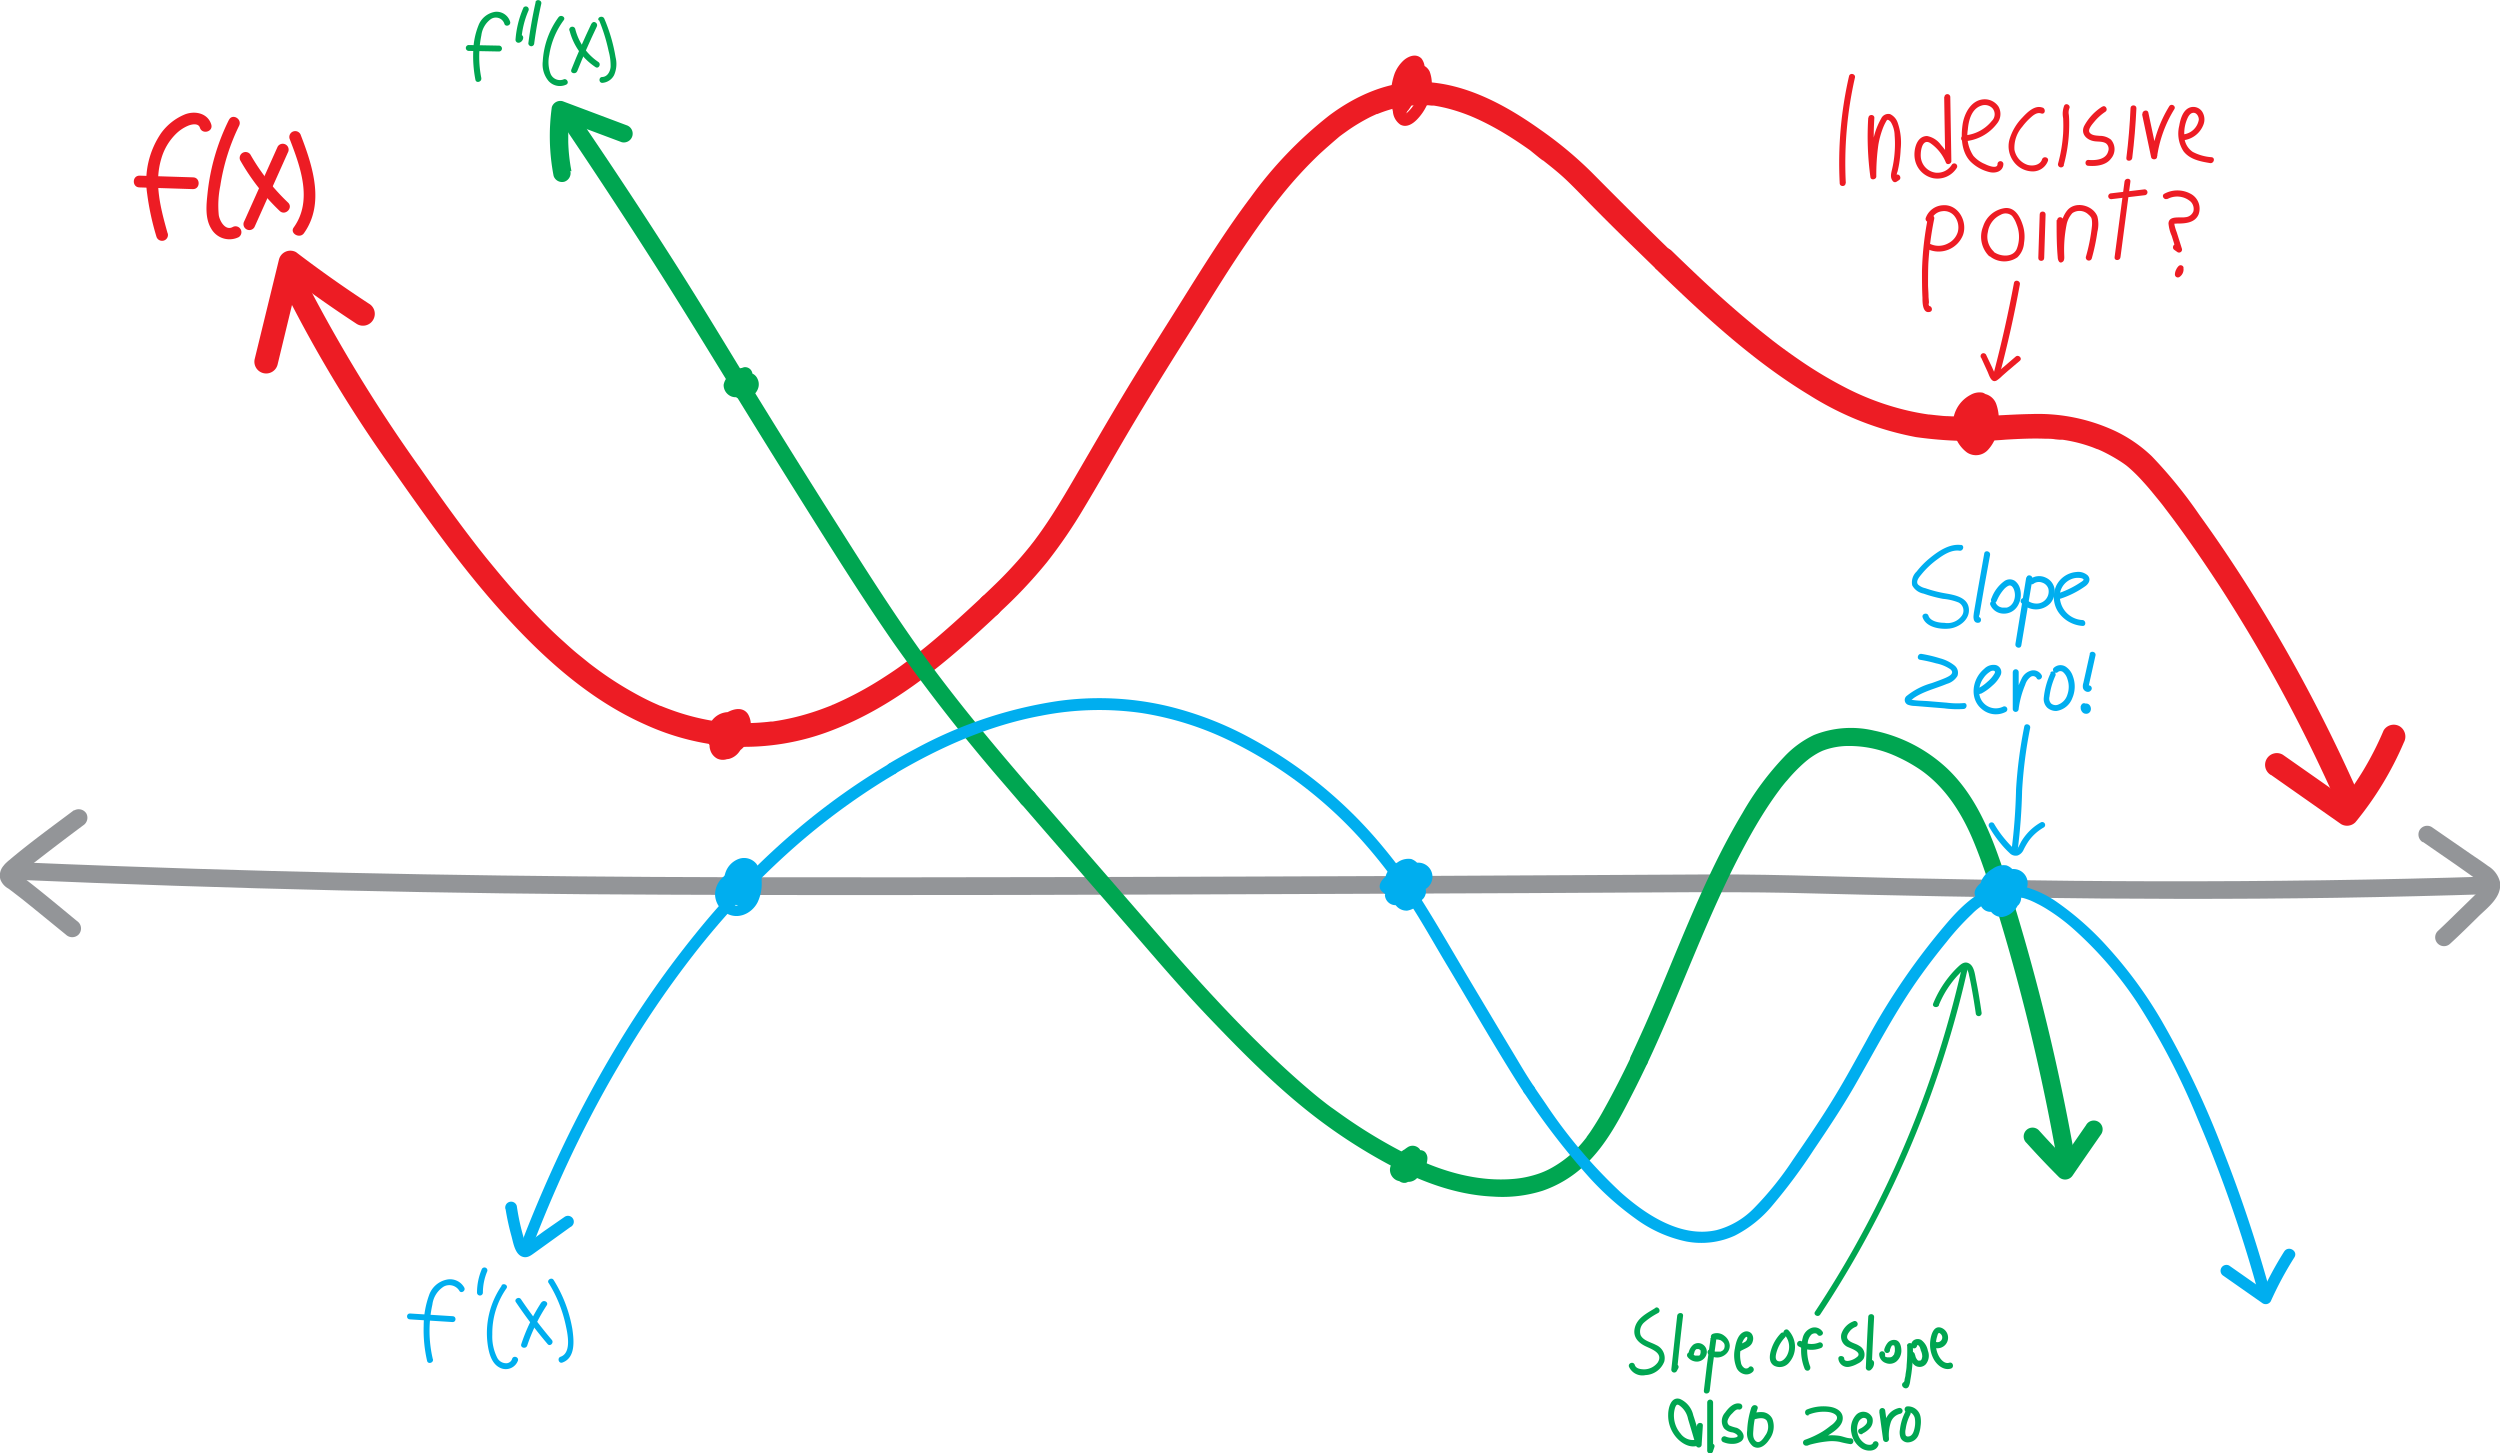 <svg id="Layer_1" data-name="Layer 1" xmlns="http://www.w3.org/2000/svg" viewBox="0 0 424.73 246.85">
  <defs>
    <style>
      .cls-1 {
        fill: #939598;
      }

      .cls-2 {
        fill: #ed1c24;
      }

      .cls-3 {
        fill: #00a651;
      }

      .cls-4 {
        fill: #00aeef;
      }
    </style>
  </defs>
  <title>second-derivative-test-indecisive-point-2</title>
  <g>
    <path class="cls-1" d="M6.59,179.59q55.64,2.4,111.32,2.57c39.28.17,78.57,0,117.86-.15q28.17-.1,56.33-.27c5.35,0,10.69,0,16,.1,35.63.92,71.21,1.47,106.84.58,4.3-.1,8.59-.23,12.89-.36,1.92-.07,1.93-3.07,0-3-37.88,1.21-75.74,1-113.61-.05-6.44-.18-12.86-.32-19.3-.29-16.07.07-32.13.19-48.2.25-39.43.15-78.86.3-118.29.22-34.5-.07-69-.61-103.48-1.87q-9.19-.33-18.4-.73c-1.93-.08-1.93,2.92,0,3Z" transform="translate(-4.6 -30.16)"/>
    <path class="cls-1" d="M17.19,167.79c-3.69,2.77-7.46,5.49-11,8.48a6.64,6.64,0,0,0-1.06,1.06,2.5,2.5,0,0,0-.46,2.25A2.94,2.94,0,0,0,6,181.11c.13.09.26.18.38.28l.3.22.13.1,0,0c.65.51,1.31,1,2,1.56,2.34,1.88,4.66,3.79,7,5.69a1.54,1.54,0,0,0,2.12,0,1.51,1.51,0,0,0,0-2.12c-3.25-2.67-6.46-5.39-9.81-7.92l-.44-.33a1,1,0,0,1-.17-.12s.12.27,0,0a2.79,2.79,0,0,1,.09.63s-.24.2,0,0l.09-.1a1.85,1.85,0,0,1,.14-.14l.48-.42c1.16-1,2.38-1.94,3.6-2.88,2.17-1.68,4.55-3.48,6.83-5.18a1.54,1.54,0,0,0,.54-2,1.53,1.53,0,0,0-2.06-.54Z" transform="translate(-4.6 -30.16)"/>
    <path class="cls-1" d="M416.19,173.17l5.66,3.91,2.83,2c.53.37,1.58.94,1.66,1.42,0,.15.06-.05,0,.22a2.49,2.49,0,0,1-.23.4,6.92,6.92,0,0,1-.82.89l-2.39,2.33c-1.37,1.33-2.73,2.68-4.14,4a1.5,1.5,0,1,0,2.12,2.13c1.61-1.47,3.16-3,4.72-4.54s4.18-3.4,3.71-6a4.41,4.41,0,0,0-2-2.64c-1-.74-2.08-1.44-3.12-2.16l-6.47-4.47a1.5,1.5,0,0,0-2.05.53,1.54,1.54,0,0,0,.54,2.06Z" transform="translate(-4.6 -30.16)"/>
  </g>
  <g id="function-line">
    <g>
      <g>
        <path class="cls-2" d="M285.85,75.79c8.08,7.83,16.49,15.66,26.16,21.51a52,52,0,0,0,18.09,7.12,68.59,68.59,0,0,0,15.29.43c2.25-.13,4.5-.24,6.76-.15.55,0,1.09,0,1.63.1l.75.07.44,0c-.53-.06-.06,0,.07,0a25.56,25.56,0,0,1,3.45.75c.54.16,1.08.34,1.61.53l.85.34c-.39-.16,0,0,.06,0l.55.24a28.55,28.55,0,0,1,3.38,1.88c.24.16.48.32.71.49l.18.13c.35.25-.4-.33-.15-.12l.48.39a26.59,26.59,0,0,1,2.56,2.53c.59.64,1.16,1.31,1.72,2l1,1.22.48.6.3.39c.14.17.14.17,0,0l.2.27c3.23,4.21,6.24,8.6,9.13,13a266,266,0,0,1,17.59,31.68q1.14,2.41,2.23,4.86a2,2,0,0,0,2.74.71,2.05,2.05,0,0,0,.72-2.73,270.26,270.26,0,0,0-17.91-33.54c-2.75-4.36-5.62-8.65-8.64-12.82a77.58,77.58,0,0,0-8.11-10,23.73,23.73,0,0,0-6.27-4.31,31,31,0,0,0-14.12-2.86c-4.77.07-9.51.63-14.28.36-.64,0-1.29-.09-1.93-.15l-.9-.1c-.05,0-.66-.08-.2,0l-.55-.08a41.38,41.38,0,0,1-4.4-.91,45.39,45.39,0,0,1-9-3.41,70.57,70.57,0,0,1-8.15-4.85q-1.87-1.28-3.69-2.64l-.77-.59-.21-.16-.44-.35-1.59-1.26c-3.95-3.21-7.75-6.59-11.43-10.1q-1.8-1.71-3.59-3.45a2,2,0,1,0-2.83,2.83Z" transform="translate(-4.6 -30.16)"/>
        <path class="cls-2" d="M390.45,161.83l11.88,8.34a2,2,0,0,0,2.43-.31A55.85,55.85,0,0,0,413,156.29a2.06,2.06,0,0,0-.72-2.74,2,2,0,0,0-2.73.72,54,54,0,0,1-3.45,6.78c-.65,1.07-1.33,2.11-2.05,3.14-.36.51-.73,1-1.11,1.51l-.36.47-.69.86,2.42-.32-11.88-8.33a2,2,0,0,0-2.74.72,2,2,0,0,0,.72,2.73Z" transform="translate(-4.6 -30.16)"/>
        <path class="cls-2" d="M340.8,102.19a3.64,3.64,0,0,1-.07-2.54,1.29,1.29,0,0,1,.4-.63.47.47,0,0,1,.53.14c.55.49.54,1.52.54,2.2a7.8,7.8,0,0,1-.53,2.78,2.37,2.37,0,0,1-1.11,1.38.71.71,0,0,1-.64-.15,3.15,3.15,0,0,1-.72-.82,4,4,0,0,1-.1-4.39,3.36,3.36,0,0,1,1.52-1.22s.51-.13.35-.13-.13-.15,0,0l.09.09a3.9,3.9,0,0,1,.58,1,4.34,4.34,0,0,1-.43,4.2c-.38.48-.91.26-1.25-.23a4.69,4.69,0,0,1-.63-2.32,2.76,2.76,0,0,1,.51-2.06,1.52,1.52,0,0,1,.73-.45.72.72,0,0,1,.63.08,1.48,1.48,0,0,1,.47,1.58,5.09,5.09,0,0,1-1.44,2.22.75.75,0,0,0-.12.07c0-.08.3,0,.3,0s-.31-.54-.35-.65a2.93,2.93,0,0,1-.23-1.21,1.84,1.84,0,0,1,.32-1,1.39,1.39,0,0,1,.74-.52l-1-.74a2.45,2.45,0,0,1-.79,2.78l1.67.45a2.1,2.1,0,0,1-.08-.93,4.34,4.34,0,0,1,.14-.43c-.06,0,0,0,.06-.08a.09.09,0,0,1-.06,0,.76.76,0,0,1-.7-.33.33.33,0,0,0,0,.14,4.9,4.9,0,0,0-.13.55,3.52,3.52,0,0,1-.49.89l1.86.51a1,1,0,0,1,.47-1.07l-1.46-.6a3.72,3.72,0,0,1-.26,2.28,1,1,0,0,0,.7,1.23,1,1,0,0,0,1.23-.7,5.53,5.53,0,0,0,.25-3.34,1,1,0,0,0-1.46-.59,2.9,2.9,0,0,0-1.47,2.79,1,1,0,0,0,1.87.5,4.77,4.77,0,0,0,.87-2.33,1.58,1.58,0,0,0-1.35-1.9c-1.93-.09-2.33,2.52-1.92,3.91a1,1,0,0,0,1.67.44,4.43,4.43,0,0,0,1.31-4.73,1,1,0,0,0-1-.73A3.46,3.46,0,0,0,338,100a4.78,4.78,0,0,0,.69,4.06,1.8,1.8,0,0,0,2,.82,3.37,3.37,0,0,0,1.53-1.24,5.19,5.19,0,0,0,1.42-3.62,3,3,0,0,0-5.4-1.79,6.24,6.24,0,0,0,.72,7.54,2.61,2.61,0,0,0,3.68-.33,6,6,0,0,0,1.26-3.62,6.57,6.57,0,0,0-.93-3.54,3,3,0,0,0-1.49-1.4,3,3,0,0,0-2.07.35,5.59,5.59,0,0,0-2.82,6.45,5.86,5.86,0,0,0,2.18,3.35,2.75,2.75,0,0,0,3.56-.43A6.6,6.6,0,0,0,344,103.1a7.9,7.9,0,0,0-.24-4.26,2.69,2.69,0,0,0-3.32-1.71c-1.36.54-1.88,2.16-1.94,3.5a5.39,5.39,0,0,0,.34,2.1,1,1,0,0,0,1.23.69,1,1,0,0,0,.7-1.23Z" transform="translate(-4.6 -30.16)"/>
      </g>
      <g>
        <g>
          <path class="cls-2" d="M318.19,61.28a65.51,65.51,0,0,1,1.55-17.93c.15-.63-.82-.9-1-.27a65.89,65.89,0,0,0-1.59,18.2c0,.64,1,.65,1,0Z" transform="translate(-4.6 -30.16)"/>
          <path class="cls-2" d="M322,50.15a51.1,51.1,0,0,0,.37,10.12c.08.57,1,.41,1-.13a36,36,0,0,1,.35-5.39,15,15,0,0,1,.7-2.63,8.19,8.19,0,0,1,.55-1.21c.06-.1.16-.34.29-.39s.45.2.58.39a4.54,4.54,0,0,1,.64,2.22,18.16,18.16,0,0,1,0,2.95,18,18,0,0,1-.43,2.82c-.17.73-.38,1.43.15,2.06a.47.47,0,0,0,.6.08l.43-.28c.54-.35,0-1.22-.5-.86l-.43.28.6.08c-.18-.23,0-.77.09-1,.1-.42.19-.84.26-1.27a21,21,0,0,0,.26-2.5A10.32,10.32,0,0,0,327,51a2.51,2.51,0,0,0-1.28-1.45,1.34,1.34,0,0,0-1.53.76,12,12,0,0,0-1.48,4.48,40.27,40.27,0,0,0-.34,5.38l1-.13a50,50,0,0,1-.33-9.86c0-.64-1-.64-1,0Z" transform="translate(-4.6 -30.16)"/>
          <path class="cls-2" d="M334.9,46.65l.18,10.89.93-.25a9.52,9.52,0,0,0-1.66-2.51A3.75,3.75,0,0,0,332,53.27c-1.88,0-2.35,2.53-2.08,3.94a4,4,0,0,0,3.13,3.23,3.89,3.89,0,0,0,4-1.77.5.5,0,0,0-.86-.51,2.88,2.88,0,0,1-2.78,1.33A2.92,2.92,0,0,1,331,57.27c-.24-.86,0-3.65,1.46-2.85a7.29,7.29,0,0,1,2.73,3.37c.21.47.93.22.93-.25l-.18-10.89a.5.5,0,0,0-1,0Z" transform="translate(-4.6 -30.16)"/>
          <path class="cls-2" d="M338.26,54.17a7.66,7.66,0,0,0,5.6-3,2.56,2.56,0,0,0,.27-2.9,2.81,2.81,0,0,0-2.22-1.24c-2.34-.07-3.61,2.35-3.89,4.34s-.23,4.57,1.33,6.21a6.81,6.81,0,0,0,3.22,1.81c1.05.27,2.34-.09,2.39-1.35a.5.5,0,0,0-1,0c0,.92-1.69.22-2.11,0a5.23,5.23,0,0,1-2-1.42,6.25,6.25,0,0,1-.93-4.45c.13-1.56.62-3.53,2.31-4.07a1.8,1.8,0,0,1,1.87.45A1.57,1.57,0,0,1,343,50.7a6.65,6.65,0,0,1-4.74,2.47c-.64,0-.64,1,0,1Z" transform="translate(-4.6 -30.16)"/>
          <path class="cls-2" d="M351.65,48.46c-1.34-.54-2.64.79-3.46,1.67A9,9,0,0,0,346,53.84a4.38,4.38,0,0,0,.67,3.73,4.06,4.06,0,0,0,3,1.7,2.75,2.75,0,0,0,2.86-1.78c.2-.61-.77-.88-1-.26-.31,1-1.61,1.21-2.49.93a3.34,3.34,0,0,1-2.2-2.56,5.41,5.41,0,0,1,1.32-3.9,10.32,10.32,0,0,1,1.37-1.51c.48-.44,1.13-1,1.83-.76s.86-.73.27-1Z" transform="translate(-4.6 -30.16)"/>
          <path class="cls-2" d="M355.21,58.22a26.74,26.74,0,0,0,.85-4.86c.06-.8.09-1.6.08-2.4q0-.65-.06-1.29a2,2,0,0,1,.07-1.06c.31-.56-.56-1.07-.86-.5a3.87,3.87,0,0,0-.18,2.11,24.87,24.87,0,0,1,0,2.59,25.56,25.56,0,0,1-.86,5.14.5.5,0,0,0,1,.27Z" transform="translate(-4.6 -30.16)"/>
          <path class="cls-2" d="M361.74,48.28a8.86,8.86,0,0,0-3.05,3.27c-.64,1.3.36,2.36,1.64,2.59.66.12,1.48,0,2.06.38a1.19,1.19,0,0,1,.37,1.36c-.39,1.43-2.15,1.55-3.37,1.45-.64,0-.64,1,0,1,1.35.11,3-.07,3.85-1.22a2.45,2.45,0,0,0,0-3.22,3,3,0,0,0-1.9-.65c-.56-.05-1.39-.05-1.74-.58s.53-1.48.86-1.88a8.54,8.54,0,0,1,1.82-1.63c.54-.36,0-1.22-.5-.87Z" transform="translate(-4.6 -30.16)"/>
          <path class="cls-2" d="M366.85,57q.52-4.22.71-8.46c0-.64-1-.64-1,0q-.18,4.25-.71,8.46c-.08.63.92.63,1,0Z" transform="translate(-4.6 -30.16)"/>
          <path class="cls-2" d="M368.52,49.57l1.54,7.3c.1.46.9.49,1,0A20.91,20.91,0,0,1,374,48.71c.34-.55-.52-1.05-.86-.5a21.59,21.59,0,0,0-3,8.39h1l-1.55-7.3c-.13-.63-1.1-.36-1,.27Z" transform="translate(-4.6 -30.16)"/>
          <path class="cls-2" d="M375.44,54a4.16,4.16,0,0,0,3.49-2.62,2.45,2.45,0,0,0-.18-2.22,1.81,1.81,0,0,0-1.83-.81c-1.41.26-1.89,2-2.09,3.2a5.5,5.5,0,0,0,.74,4.32c1.07,1.39,2.88,1.73,4.52,2,.63.09.91-.88.27-1a8.11,8.11,0,0,1-3.22-.9,3.25,3.25,0,0,1-1.44-2.79,6.14,6.14,0,0,1,.65-3.16c.2-.35.51-.74,1-.69s.83.68.81,1.17A3,3,0,0,1,375.44,53c-.63.07-.64,1.07,0,1Z" transform="translate(-4.6 -30.16)"/>
          <path class="cls-2" d="M332.13,67.2a52.94,52.94,0,0,0-1,9c0,1.52,0,3,.08,4.56,0,.75,0,2.71,1.25,2.39.63-.15.36-1.12-.27-1,.19.1.23.06.12-.11s0-.32,0-.48c0-.32-.05-.64-.07-1,0-.64-.06-1.28-.08-1.92,0-1.24,0-2.48.05-3.71a52.46,52.46,0,0,1,1-7.6c.13-.62-.83-.89-1-.26Z" transform="translate(-4.6 -30.16)"/>
          <path class="cls-2" d="M332.72,67.49a2.2,2.2,0,0,1,1.82-1.44,2.24,2.24,0,0,1,2.19.93,3.11,3.11,0,0,1,.48,2.61,3.2,3.2,0,0,1-1.65,1.92,3.35,3.35,0,0,1-2.85.17.51.51,0,0,0-.68.18.49.49,0,0,0,.18.68,4.45,4.45,0,0,0,5.88-2.44c.84-2.29-.8-5.28-3.41-5.07a3.25,3.25,0,0,0-2.92,2.19.5.5,0,0,0,1,.27Z" transform="translate(-4.6 -30.16)"/>
          <path class="cls-2" d="M343.25,72.82a3.45,3.45,0,0,1-.92-3.26,3.8,3.8,0,0,1,2.18-2.91,1.62,1.62,0,0,1,1.92.19,4.74,4.74,0,0,1,.75,1.38,5.69,5.69,0,0,1,.43,2,5.55,5.55,0,0,1-.4,2.28c-.7,1.48-2.87,1.27-4,.37-.49-.4-1.2.3-.7.71a3.92,3.92,0,0,0,4.84.29,3.76,3.76,0,0,0,1.12-2.46,6.43,6.43,0,0,0-.18-2.89c-.45-1.46-1.33-3.23-3.12-3a4.52,4.52,0,0,0-3.66,3.13,4.64,4.64,0,0,0,1,5C343,74,343.74,73.25,343.25,72.82Z" transform="translate(-4.6 -30.16)"/>
          <path class="cls-2" d="M351.89,74l.24-7.42c0-.64-1-.64-1,0L350.89,74c0,.64,1,.64,1,0Z" transform="translate(-4.6 -30.16)"/>
          <path class="cls-2" d="M354,67.55c0,2.09,0,4.21.19,6.3,0,.42.25,1.25.87.77.34-.26.23-.89.23-1.26a21.64,21.64,0,0,1,.4-5,4.09,4.09,0,0,1,1-2,2.17,2.17,0,0,1,2.72.25,2.09,2.09,0,0,1,.51.6c.07.12,0,0,0,.06l.06.19a4.88,4.88,0,0,1,0,1.32,30.46,30.46,0,0,1-1,5,.5.5,0,0,0,1,.27,34.61,34.61,0,0,0,.95-4.5,5.4,5.4,0,0,0,0-2.62c-.75-1.93-3.79-2.69-5.14-1-1.13,1.4-1.28,3.49-1.37,5.2,0,.78-.05,1.55-.05,2.33,0,.22,0,.43,0,.65s0,.06,0,0,0,0,0,0h0c-.05.15.1.14.44,0l.45,0,0,.1V74s0,0,0,0a.71.71,0,0,1,0-.14c0-.13,0-.26,0-.39,0-.4,0-.81-.06-1.21-.05-1.57-.08-3.14-.1-4.7a.5.5,0,0,0-1,0Z" transform="translate(-4.6 -30.16)"/>
          <path class="cls-2" d="M363.27,64l5.67-.67a.51.51,0,0,0,.5-.5.5.5,0,0,0-.5-.5l-5.67.67a.52.52,0,0,0-.5.5.51.51,0,0,0,.5.5Z" transform="translate(-4.6 -30.16)"/>
          <path class="cls-2" d="M365.54,61q-.84,6.44-1.69,12.87c-.08.63.92.63,1,0q.86-6.44,1.69-12.87c.08-.63-.92-.63-1,0Z" transform="translate(-4.6 -30.16)"/>
        </g>
        <path class="cls-2" d="M341.18,90.92l1.1,2.41c.27.6.64,2,1.56,1.46a5.92,5.92,0,0,0,.91-.76l1-.88,2-1.69c.49-.42-.22-1.13-.71-.71l-3.35,2.87-.18.15c-.12.11-.26.14,0,.16s.14,0,.07-.16l-.12-.26-.45-1-1-2.1a.51.51,0,0,0-.68-.18.52.52,0,0,0-.18.69Z" transform="translate(-4.6 -30.16)"/>
        <path class="cls-2" d="M344.36,93.68q2-7.53,3.4-15.2c.12-.63-.84-.9-1-.27q-1.43,7.67-3.41,15.21a.5.5,0,0,0,1,.26Z" transform="translate(-4.6 -30.16)"/>
        <path class="cls-2" d="M374.55,76a.62.62,0,0,1,0,.13l0-.14a1.25,1.25,0,0,1-.07.26l.05-.12a1.49,1.49,0,0,1-.14.24l.08-.11a1,1,0,0,1-.17.18l.1-.08-.08,0,.75.44s0-.08,0-.13l0,.14a1.69,1.69,0,0,1,.12-.44l-.05.12a2.88,2.88,0,0,1,.22-.38l-.07.11.12-.15-.83-.49-.2.63a.58.58,0,0,0,.05.39.57.57,0,0,0,.3.23.52.52,0,0,0,.62-.35l.19-.63a.53.53,0,0,0,0-.33.47.47,0,0,0-.21-.23.5.5,0,0,0-.6.07,2.08,2.08,0,0,0-.42.61,1.86,1.86,0,0,0-.21.83.5.5,0,0,0,.75.43,1.55,1.55,0,0,0,.72-1.28.53.53,0,0,0-.15-.36.5.5,0,0,0-.35-.14.46.46,0,0,0-.35.14.53.53,0,0,0-.15.36Z" transform="translate(-4.6 -30.16)"/>
        <path class="cls-2" d="M372.78,64a3.47,3.47,0,0,1,4,.42,1.75,1.75,0,0,1,.46,1.64,1.56,1.56,0,0,1-1.36,1c-.92.17-2.81-.34-2.87,1.07a6.59,6.59,0,0,0,.55,2.11l.77,2.47.74-.56-.58-.42c-.53-.37-1,.5-.51.87l.58.41a.51.51,0,0,0,.74-.56l-.89-2.83a8.55,8.55,0,0,1-.39-1.28s0-.24,0-.2.42,0,.51,0c1.33,0,2.94-.11,3.57-1.5a2.85,2.85,0,0,0-1.35-3.57,4.69,4.69,0,0,0-4.44,0c-.57.29-.06,1.16.51.86Z" transform="translate(-4.6 -30.16)"/>
      </g>
    </g>
    <g>
      <path class="cls-2" d="M174.19,134.42a80.93,80.93,0,0,0,8.3-8.77,84.69,84.69,0,0,0,6.29-9.22c2.51-4.16,4.89-8.4,7.35-12.58,3.73-6.33,7.63-12.55,11.55-18.76,3-4.85,6-9.74,9.28-14.46.9-1.32,1.83-2.63,2.78-3.91l.66-.89.36-.47.21-.27.1-.13.26-.33.36-.47c.25-.31.5-.61.74-.92a71.19,71.19,0,0,1,6.33-6.89c1.09-1,2.24-2,3.41-3l-.1.08.18-.14.43-.32.94-.67c.57-.4,1.16-.78,1.76-1.14s1.18-.68,1.79-1c.31-.16.61-.3.92-.44l.45-.21c.31-.14-.31.12.12,0a22.18,22.18,0,0,1,3.82-1.17c.29-.06.59-.12.89-.16l.27,0c.23,0-.19,0-.18,0a1.63,1.63,0,0,1,.55-.06,18.17,18.17,0,0,1,2-.08c.41,0,.83,0,1.24,0l.57.06.38,0c-.21,0-.11,0,0,0a25.88,25.88,0,0,1,2.75.59c.88.24,1.74.52,2.6.84.4.15.79.3,1.18.47l.33.14.71.32a47.41,47.41,0,0,1,4.76,2.57c1.36.83,2.68,1.72,4,2.65L266.15,57l.37.28c.11.08.51.38.06,0,.22.16.43.34.65.51,1.18.93,2.35,1.88,3.45,2.92,1.27,1.21,2.48,2.47,3.7,3.72,2.34,2.39,4.71,4.74,7.1,7.08l4.37,4.25A2,2,0,0,0,288.68,73c-4.61-4.47-9.15-9-13.67-13.56a65.78,65.78,0,0,0-8.62-7.18c-5.86-4.18-12.79-8-20.15-8.19-5.77-.16-11.27,2.31-15.82,5.71a69,69,0,0,0-13.37,13.94c-3.71,4.91-7,10.1-10.29,15.32-3.7,5.94-7.48,11.84-11.1,17.84-2.9,4.81-5.7,9.68-8.53,14.53-1.92,3.29-3.87,6.57-6.11,9.66l-.79,1.07-.2.25c-.19.26.29-.37.09-.11s-.29.36-.43.55c-.56.7-1.14,1.4-1.73,2.08-1.32,1.51-2.71,3-4.13,4.37-.81.79-1.64,1.58-2.47,2.36a2,2,0,0,0,2.83,2.82Z" transform="translate(-4.6 -30.16)"/>
      <path class="cls-2" d="M244,45.19l-1.69.57,1.26,1a4.61,4.61,0,0,1,1.08-3.11c.18-.2.7-.75,1-.6s.19.68.21.88a6.71,6.71,0,0,1-2.5,5.63c.13-.11.2.25,0-.15a3.2,3.2,0,0,1-.16-.68,16.51,16.51,0,0,1-.29-2.21,6.61,6.61,0,0,1,.66-3.53,3.65,3.65,0,0,1,1-1.2l.22-.16.14,0a.28.28,0,0,1-.3-.13,1.65,1.65,0,0,1,0,.39,5.29,5.29,0,0,1-1.41,2.91,5.17,5.17,0,0,1-.65.59c-.09.07-.2.12-.29.19q.09,0-.09,0c.29-.06.5.13.64.58,0,0,.14-.32.13-.31s.15-.26.23-.38a3.13,3.13,0,0,1,.63-.68,1.65,1.65,0,0,0,.27-.19l.13-.07c.2,0,.05-.1-.44-.21,0,0,0,.4,0,.55a2.39,2.39,0,0,1-.92,1.4l1.67.44a1.84,1.84,0,0,1,.33-2l-1.68-.44a4.48,4.48,0,0,1-.95,3.47l1.86.51a3.87,3.87,0,0,1,.56-2.64l-1.86-.51a9.19,9.19,0,0,1-1.13,3.54l1.83.78.22-.54a1,1,0,0,0-.7-1.23,1,1,0,0,0-1.23.7l-.22.53a1,1,0,0,0,1.83.77,11.77,11.77,0,0,0,1.4-4.55c.1-1-1.38-1.28-1.87-.5a5.64,5.64,0,0,0-.83,3.65,1,1,0,0,0,1.86.5,6.36,6.36,0,0,0,1.16-5,1,1,0,0,0-1.67-.44,3.83,3.83,0,0,0-.84,3.92,1,1,0,0,0,1.67.44,4.12,4.12,0,0,0,1.47-2.42c.17-.95.08-2.16-.94-2.59s-2,.32-2.69,1-1.44,1.81-1.24,2.77a1.56,1.56,0,0,0,2.4.86,6.49,6.49,0,0,0,2-1.91,7.22,7.22,0,0,0,1.19-2.56,2.86,2.86,0,0,0-.33-2.68c-.87-.94-2.15-.49-3,.22a6.07,6.07,0,0,0-1.59,2.28,11.14,11.14,0,0,0-.3,6.42,3,3,0,0,0,1.26,2.27c1.06.58,2.13-.13,2.86-.89a8.83,8.83,0,0,0,2.4-5,5.91,5.91,0,0,0-.27-3.12,2.21,2.21,0,0,0-2.81-1.1c-2.14.79-3.2,3.42-3.17,5.55a1,1,0,0,0,1.27,1l1.69-.57a1,1,0,0,0,.7-1.23,1,1,0,0,0-1.23-.7Z" transform="translate(-4.6 -30.16)"/>
    </g>
    <g>
      <g>
        <path class="cls-2" d="M53.05,79.71a227.39,227.39,0,0,0,17.81,29.57c6,8.56,12,17.1,19,24.87s14.87,14.9,24.39,19.12A42.28,42.28,0,0,0,129.11,157,41.23,41.23,0,0,0,146,154.22c9.87-3.79,18.16-10.49,25.86-17.59.8-.73,1.59-1.47,2.38-2.21a2,2,0,0,0,0-2.82,2,2,0,0,0-2.83,0c-3.4,3.17-6.84,6.33-10.49,9.23l-.69.54-.15.12-.28.21c-.55.42-1.1.82-1.65,1.22-1,.76-2.12,1.5-3.2,2.2a59.11,59.11,0,0,1-7,3.93c-.59.28-1.19.55-1.78.81-.37.15-.12,0,0,0l-.52.22-1.05.4c-1.29.49-2.61.91-3.94,1.27s-2.59.63-3.91.85l-.57.09-.3.05c.29,0-.34,0-.31,0l-.58.07c-.71.07-1.43.13-2.15.16a38.68,38.68,0,0,1-4.17,0c-.56,0-1.13-.09-1.69-.16l-.5-.06c.07,0,.42.06,0,0l-1-.16a39.31,39.31,0,0,1-7-1.88c-.55-.2-1.09-.41-1.63-.63l-.07,0-.38-.17-.92-.41c-1.12-.52-2.22-1.09-3.3-1.7a57.11,57.11,0,0,1-6.2-4l-.7-.52-.42-.32-.08-.06-1.57-1.27c-1-.79-1.9-1.6-2.82-2.44-2-1.77-3.83-3.63-5.64-5.55s-3.51-3.85-5.18-5.84c-.83-1-1.66-2-2.47-3l-1.18-1.49-.55-.71-.13-.17-.33-.43c-3.07-4-6-8.11-8.88-12.25A257.8,257.8,0,0,1,57.88,80.44c-.47-.91-.93-1.83-1.38-2.75A2,2,0,0,0,53.77,77a2.06,2.06,0,0,0-.72,2.74Z" transform="translate(-4.6 -30.16)"/>
        <path class="cls-2" d="M51.75,92.14l4.07-16.85-2.94,1.2q6,4.56,12.34,8.71A2,2,0,0,0,68,84.49a2,2,0,0,0-.72-2.74Q60.93,77.6,54.9,73A2,2,0,0,0,52,74.23L47.89,91.08a2,2,0,1,0,3.86,1.06Z" transform="translate(-4.6 -30.16)"/>
        <path class="cls-2" d="M127.87,155c-.06,0-.12-.11,0,0l-.09-.09-.08-.09s.1.16,0,0-.08-.21,0,0c0-.11-.07-.21-.09-.32,0,.2,0,0,0-.11s0-.31,0-.11l.06-.24a1,1,0,0,1,0-.16c0,.1,0,.06,0,0a2.82,2.82,0,0,1,.18-.29c.06-.1,0,0,0,0s.09-.1.13-.15a3.71,3.71,0,0,1,.5-.47c-.11.09.12-.08.16-.1s.19-.13.29-.18l.3-.17.13-.06h0l.32-.1c.13-.05-.13,0,0,0h.13a.4.4,0,1,0,0,0h.08l-.09-.07c.14.1,0,0,.05,0s0,0,0,0a.65.65,0,0,1,0,.13,1.94,1.94,0,0,1,.07.33c0-.19,0,.1,0,.15s0,.25,0,.38,0,.22,0,.33,0,.28,0,.11a5.67,5.67,0,0,1-.15.69c0,.1-.07.21-.11.31s0-.07,0,.1l-.15.28a.75.75,0,0,0-.07.12s-.15.21-.08.12,0,0,0,0l-.12.14a1.8,1.8,0,0,1-.2.19c-.13.13-.05,0,0,0l-.1.06a2.26,2.26,0,0,1-.26.16l-.11.05c.2-.09.07,0,0,0l-.23.07s-.31.06-.17,0,0,0-.06,0h-.42c-.18,0,.17,0-.08,0l-.22-.06-.14,0s-.17-.09-.06,0-.11-.07-.14-.09l-.09-.06c-.12-.05.11.12,0,0l-.16-.15s-.13-.15,0,0,0,0,0-.05-.13-.24-.07-.1a1.44,1.44,0,0,1-.1-.37c0-.11,0,0,0,0a1.62,1.62,0,0,1,0-.22v-.17a1.25,1.25,0,0,0,0-.14,2.76,2.76,0,0,1,.15-.58.78.78,0,0,1,0-.14v0a3.54,3.54,0,0,1,.19-.33s.16-.23.06-.11l.23-.24a.94.94,0,0,0,.1-.1c-.11.11,0,0,0,0a3.37,3.37,0,0,1,.32-.19c-.15.08,0,0,.08,0s.32-.07.21-.06.16,0,.22,0h.13c.13,0-.21,0,0,0l.25.07c.17,0,0,0,0,0l.11.06c.06,0,.26.18.12.06,0,0,.24.26.14.12a1.76,1.76,0,0,1,.14.23c.09.17,0,.05,0,0s0,.08,0,.13a2.82,2.82,0,0,1,.07.31c0-.2,0,.12,0,.19s0,.22,0,.33,0,0,0,0a.59.59,0,0,1,0,.14,5.68,5.68,0,0,1-.18.71c0,.1-.07.21-.11.31l-.05.14s.08-.17,0,0a3.86,3.86,0,0,1-.3.57l-.1.15s-.09.13,0,.05,0,0,0,0l-.12.13-.19.18c.15-.13-.09,0-.14.08s-.14,0,0,0l-.12,0c-.09,0,0,0,.06,0h-.18c-.18,0,.13.06,0,0l-.14,0c.07,0,.13.07,0,0s-.15-.1,0,0l-.08-.08c-.06-.05-.19-.21-.08-.05l-.12-.2c0-.05,0-.1-.08-.14s.05.12,0,0a2.76,2.76,0,0,0-.08-.27c0-.1,0,0,0,.06s0-.1,0-.16,0-.32,0-.19,0-.14,0-.19l.06-.18v0l.16-.29.14-.21c-.06.08,0,0,0,0l.16-.18a6.14,6.14,0,0,1,.47-.42s.13-.1,0,0,.08-.05.09-.06l.33-.22.25-.16.19-.1s.2-.08,0,0c.07,0,.1,0,.06,0l-.11,0-.08-.07,0,0c-.06-.12,0,0,0,0s-.06-.22,0,0,0,.23,0,.06c0,.1,0,.2,0,.29a.53.53,0,0,0,0,.13c0,.31,0-.1,0,.08s-.09.42-.15.63-.07.22-.12.33,0,0,0,0a1.63,1.63,0,0,1-.11.23,3.16,3.16,0,0,1-.33.56,1.63,1.63,0,0,1-.11.17s.07-.09,0,0a3.88,3.88,0,0,1-.26.31l-.25.24s-.21.18-.11.1a2,2,0,0,1-.3.2c-.14.08.11,0,0,0l-.11,0c.08,0,0,0,0,0h.12l-.08,0s-.13-.08,0,0l0,0c-.09-.06.06,0,.06.05s-.06-.05-.07-.08.07.15,0,0a.57.57,0,0,0-.08-.13s-.08-.18,0-.06,0,0,0,0-.07-.31,0-.18,0-.14,0-.18,0-.15,0,0,0,0,0,0,.13-.3.06-.17a2.75,2.75,0,0,1,.17-.29l.08-.12s-.1.11,0,0a3.83,3.83,0,0,1,.28-.29l.49-.43.28-.22c-.15.11.1-.06.14-.09l.22-.12s.17-.06,0,0l.12,0c.1,0,.28,0,.08,0a.41.41,0,0,1,.11,0c.13,0-.24-.07,0,0a.51.51,0,0,1-.28-.22c.12.2,0-.15,0-.15s0,.16,0,.07-.12.29,0,.12a3.21,3.21,0,0,1-.19.31c-.09.15.06,0-.07.09l-.13.13s-.12.1,0,0l-.08.05-.12.07c.16-.09-.1,0-.18,0s.16,0,.05,0,.15.05,0,0l-.12,0s.13.07,0,0-.18-.1-.08,0,0,0,0,0-.12-.11,0,0,0-.09-.07-.11.06.15,0,0,0,.17,0,0,0,0,0,.06,0-.09,0,0,0-.12,0,.06-.06.06,0,0l0,0c-.07,0-.07.06,0,0l.06,0-.12.05.09,0c.09,0,.11-.08,0,0s-.1,0,0,0,.19,0-.08,0c.16,0-.14-.11,0,0,0,0-.17-.16-.07,0a.76.76,0,0,1-.13-.23,1,1,0,0,0,1.23.69,1,1,0,0,0,.7-1.23,1.74,1.74,0,0,0-1.7-1.16,2,2,0,0,0-1.67.95,2,2,0,0,0,.38,2.32,2.34,2.34,0,0,0,2.16.66c1.47-.28,2.91-2.26,2.05-3.69a1.79,1.79,0,0,0-2.06-.68,4.66,4.66,0,0,0-1.75,1c-1.08.88-2,2.21-1.55,3.67a2.43,2.43,0,0,0,1.19,1.49,2.27,2.27,0,0,0,2.36-.28,6,6,0,0,0,2.32-3.6,3.39,3.39,0,0,0-.13-2.16,1.81,1.81,0,0,0-2.22-.91,5.59,5.59,0,0,0-1.87,1.16,4.53,4.53,0,0,0-1.26,1.62,3.14,3.14,0,0,0,.73,3.69,2.43,2.43,0,0,0,2.12.52,3.1,3.1,0,0,0,1.68-1.19,6,6,0,0,0,1.23-3.81,3.26,3.26,0,0,0-.85-2.06,3.13,3.13,0,0,0-1.93-.87,3.54,3.54,0,0,0-3.42,2,3.79,3.79,0,0,0,.38,4.29,3.65,3.65,0,0,0,3.45.84,4.14,4.14,0,0,0,2.77-2.72,5.52,5.52,0,0,0,.34-2,3.54,3.54,0,0,0-.48-2.09c-1-1.48-3-.75-4.14.13a3.7,3.7,0,0,0-1.68,3.77,2.61,2.61,0,0,0,1.17,1.64,1,1,0,0,0,1.36-.36,1,1,0,0,0-.35-1.37Z" transform="translate(-4.6 -30.16)"/>
      </g>
      <g>
        <path class="cls-2" d="M33.08,69.81c-1.14-4.06-2.34-8.46-1.09-12.64a9.62,9.62,0,0,1,2.52-4.28,6.58,6.58,0,0,1,2.05-1.37c.57-.24,1.74-.5,2,.33.38,1.22,2.31.7,1.93-.54-.59-1.94-2.78-2.38-4.49-1.71a9.43,9.43,0,0,0-4,3.14,14.52,14.52,0,0,0-2.4,10.33,45.05,45.05,0,0,0,1.57,7.27,1,1,0,0,0,1.93-.53Z" transform="translate(-4.6 -30.16)"/>
        <path class="cls-2" d="M28.3,62l9.09.29c1.28,0,1.28-2,0-2L28.3,60c-1.29,0-1.29,2,0,2Z" transform="translate(-4.6 -30.16)"/>
        <path class="cls-2" d="M43.49,50.53A36.54,36.54,0,0,0,39.86,63c-.2,1.93-.46,4.22.62,6a3.56,3.56,0,0,0,4.67,1.45,1,1,0,0,0-1-1.73c-1.26.71-2.22-1-2.38-2a16.74,16.74,0,0,1,.26-5,35.13,35.13,0,0,1,3.19-10.19c.57-1.15-1.15-2.16-1.72-1Z" transform="translate(-4.6 -30.16)"/>
        <path class="cls-2" d="M45.41,57.39A37.33,37.33,0,0,0,52.12,66c.94.89,2.35-.53,1.42-1.42a35.54,35.54,0,0,1-6.41-8.18,1,1,0,0,0-1.72,1Z" transform="translate(-4.6 -30.16)"/>
        <path class="cls-2" d="M51.77,55.08,46.1,67.74a1,1,0,0,0,.36,1.37,1,1,0,0,0,1.37-.36L53.5,56.09a1,1,0,0,0-.36-1.37,1,1,0,0,0-1.37.36Z" transform="translate(-4.6 -30.16)"/>
        <path class="cls-2" d="M53.79,53.71c1.81,4.69,4,10.49.72,15.08-.75,1,1,2,1.72,1,3.58-5,1.5-11.42-.51-16.62a1,1,0,0,0-1.23-.7,1,1,0,0,0-.7,1.23Z" transform="translate(-4.6 -30.16)"/>
      </g>
    </g>
  </g>
  <g id="second-derivative-line">
    <g>
      <path class="cls-3" d="M284.39,211c5.79-12.27,10.18-25.19,16.61-37.15,1.22-2.27,2.51-4.5,3.92-6.65.59-.89,1.19-1.76,1.82-2.61l.42-.57.15-.2c-.21.28,0,0,.07-.08.27-.34.55-.69.84-1a27.59,27.59,0,0,1,2.91-3c.19-.16.38-.33.58-.48l.17-.14c.21-.18-.31.23-.08.06l.32-.24c.36-.25.72-.49,1.1-.71s.64-.35,1-.51c.48-.22-.34.12.12-.05l.39-.14a12.62,12.62,0,0,1,3.55-.63,19.26,19.26,0,0,1,7.92,1.51l.35.15.18.08.62.29c.42.2.83.41,1.24.63.73.4,1.45.83,2.15,1.3,4.41,3,7.29,7.67,9.26,12.5,1.89,4.62,3.32,9.45,4.75,14.24a356.12,356.12,0,0,1,8.47,34.86q.49,2.63,1,5.27a1.52,1.52,0,0,0,1.85,1,1.53,1.53,0,0,0,1.05-1.84,362.52,362.52,0,0,0-8.6-37.27c-1.39-4.8-2.83-9.6-4.52-14.31-1.92-5.33-4.4-10.61-8.57-14.57A25.85,25.85,0,0,0,323,154.29a17,17,0,0,0-10.24.75,16.82,16.82,0,0,0-5,3.65,49.32,49.32,0,0,0-7.13,9.6c-6.89,11.49-11.3,24.26-16.73,36.45q-1.07,2.38-2.17,4.74a1.53,1.53,0,0,0,.54,2.05,1.51,1.51,0,0,0,2.05-.53Z" transform="translate(-4.6 -30.16)"/>
      <path class="cls-3" d="M348.85,224.29q2.7,3,5.54,5.84a1.53,1.53,0,0,0,2.36-.3q2.42-3.53,4.84-7a1.5,1.5,0,1,0-2.59-1.51c-1.62,2.34-3.23,4.69-4.84,7l2.35-.3c-1.89-1.91-3.74-3.85-5.54-5.85a1.5,1.5,0,0,0-2.12,2.13Z" transform="translate(-4.6 -30.16)"/>
      <g>
        <g>
          <path class="cls-3" d="M334,200.91a16.81,16.81,0,0,1,2.06-3.65,15,15,0,0,1,1.31-1.56c.23-.24,1.07-1.31,1.4-.88a2.87,2.87,0,0,1,.36,1.08c.11.45.2.9.29,1.35.19,1,.36,2,.53,3,.11.72.23,1.45.33,2.18a.51.51,0,0,0,.62.35.52.52,0,0,0,.35-.62c-.27-1.85-.56-3.7-.94-5.53-.17-.84-.3-2.22-1.09-2.73s-1.41,0-1.93.49a16.41,16.41,0,0,0-1.6,1.74,18.27,18.27,0,0,0-2.66,4.53c-.24.6.73.85,1,.27Z" transform="translate(-4.6 -30.16)"/>
          <path class="cls-3" d="M337.93,194.46a176.3,176.3,0,0,1-18.4,47.81c-2.06,3.66-4.26,7.24-6.57,10.74-.36.54.51,1,.86.51a176.91,176.91,0,0,0,21.69-46q1.94-6.33,3.38-12.77c.14-.63-.82-.9-1-.27Z" transform="translate(-4.6 -30.16)"/>
        </g>
        <g>
          <path class="cls-3" d="M285.86,252.36c-1.43.9-3.23,1.72-3.56,3.58-.27,1.49.76,2.44,2,3,1.06.49,2.89,1.17,1.94,2.69A2.92,2.92,0,0,1,284,262.8c-.6,0-1.45-.08-1.66-.74s-1.16-.35-1,.27a2.49,2.49,0,0,0,2.81,1.45,3.58,3.58,0,0,0,3.2-2.31,2.43,2.43,0,0,0-1.4-2.81c-.84-.46-2.21-.74-2.63-1.69a2.06,2.06,0,0,1,.61-2.14,12.21,12.21,0,0,1,2.39-1.61c.54-.34,0-1.21-.51-.86Z" transform="translate(-4.6 -30.16)"/>
          <path class="cls-3" d="M289.54,253.71c-.34,3-.66,6.09-1,9.13a.5.5,0,0,0,.93.26l.25-.47c.3-.57-.57-1.08-.87-.51l-.24.47.93.25c.31-3,.63-6.09,1-9.13.07-.64-.93-.63-1,0Z" transform="translate(-4.6 -30.16)"/>
          <path class="cls-3" d="M292.3,260.57a5.82,5.82,0,0,1,.14-.6l.06-.16a.14.14,0,0,1,0-.06c0,.12,0,.06,0,0a.83.83,0,0,1,.07-.13s.08-.1.09-.13-.07.07,0,0l.06-.06,0,0c.06-.06,0,0,0,0a.91.91,0,0,0,.13-.08c.06,0,0,0,0,0l.08,0s.11,0,0,0h0a.45.45,0,0,0,.12,0c-.08,0-.1,0,0,0l.07,0,.06,0c.1,0-.1,0,0,0l.13.08c.06,0,0,0,0,0l.05,0,.11.11s-.07-.1,0,0a.35.35,0,0,1,.05.08s0,.1,0,0,0,0,0,0,0,.11,0,.12,0-.12,0,0V260c0-.08,0-.09,0-.06a.11.11,0,0,0,0,.05.75.75,0,0,1-.05.16s0,0,0,0l0,.06a.64.64,0,0,1-.08.14s.08-.1,0,0l-.06.07s0,0-.05.05-.08.08,0,0,0,0,0,0l-.05,0-.07,0c-.06,0,.11,0,0,0l-.16,0-.07,0c.08,0,.09,0,0,0h0s-.2,0-.21,0,.13,0,0,0l-.1,0s-.14,0-.16-.05l.06,0,0,0-.09-.05a.44.44,0,0,1-.16-.1c.06.07,0,0,0,0l-.08-.07-.13-.15a.5.5,0,0,0-.71,0,.51.51,0,0,0,0,.7,2,2,0,0,0,1.64.74,1.76,1.76,0,0,0,1.51-1.17,1.5,1.5,0,0,0-.56-1.71,1.41,1.41,0,0,0-1.66,0,2.52,2.52,0,0,0-.85,1.68.52.52,0,0,0,.35.62.51.51,0,0,0,.61-.35Z" transform="translate(-4.6 -30.16)"/>
          <path class="cls-3" d="M295.2,257.64q-.65,4.39-1.13,8.79c-.07.64.93.64,1,0,.31-2.84.67-5.69,1.09-8.52.09-.63-.87-.9-1-.27Z" transform="translate(-4.6 -30.16)"/>
          <path class="cls-3" d="M296,257.8l.17-.06h.07c.1,0,0,0,0,0h.24s.27.06.3.08,0,0,0,0l.07,0,.16.1a.42.42,0,0,1,.14.09c-.06-.07-.05,0,0,0l.06.05.12.12,0,.05.05,0,0,0c.07,0,.13.19.17.26s0,.12,0,0v0a1,1,0,0,1,.05.16v.07s0-.12,0,0V259s0-.1,0,0l-.05.17,0,.06s.05-.12,0,0a.75.75,0,0,0-.07.12s-.07.08-.07.11.06-.07,0,0l-.06.07a.52.52,0,0,1-.11.1l-.05,0s.09-.06,0,0a2.26,2.26,0,0,1-.26.16l-.05,0h0l-.14,0-.13,0h-.07s-.12,0,0,0c-.1,0-.21,0-.31,0h-.06c-.09,0,0,0,0,0a.47.47,0,0,0-.16,0,1,1,0,0,0-.16-.05s.12.05,0,0l-.08-.05-.13-.08c-.08-.05.06.07,0,0l-.08-.08a.5.5,0,0,0-.71.71,2.23,2.23,0,0,0,3-.06,1.88,1.88,0,0,0,.62-1.49,2.24,2.24,0,0,0-.93-1.6,2,2,0,0,0-1.89-.34.5.5,0,0,0,.26,1Z" transform="translate(-4.6 -30.16)"/>
          <path class="cls-3" d="M300.13,259.81c.81-.58,2-.71,2.26-1.82a1.42,1.42,0,0,0-.17-1.2,1.12,1.12,0,0,0-1.39-.33c-1,.45-1.33,1.85-1.49,2.82a5.53,5.53,0,0,0,.32,3.34,1.94,1.94,0,0,0,1.28,1,1.53,1.53,0,0,0,1.49-.45c.41-.49-.3-1.2-.71-.71a.61.61,0,0,1-.75.12,1.34,1.34,0,0,1-.61-1,5.8,5.8,0,0,1,.18-3.09,2.2,2.2,0,0,1,.64-1.15c.23-.14.29,0,.27.19a.83.83,0,0,1-.51.67c-.43.25-.91.4-1.32.69a.5.5,0,1,0,.51.86Z" transform="translate(-4.6 -30.16)"/>
          <path class="cls-3" d="M307.14,256.69a6.89,6.89,0,0,0-1.6,2.67c-.31.95-.53,2.2.46,2.82a2.08,2.08,0,0,0,2.64-.63,4,4,0,0,0,.92-2.58,4.13,4.13,0,0,0-1.11-2.8c-.45-.47-1.16.24-.71.7a3.12,3.12,0,0,1,.44,3.6c-.28.5-.86,1.14-1.5.93s-.35-1.23-.19-1.73a5.9,5.9,0,0,1,1.36-2.28c.44-.46-.26-1.17-.71-.7Z" transform="translate(-4.6 -30.16)"/>
          <path class="cls-3" d="M312.17,262.41a7.77,7.77,0,0,1-.45-4.1,2.23,2.23,0,0,1,.64-1.43c.26-.21.8-.31,1,0,.35.54,1.22,0,.86-.5a1.62,1.62,0,0,0-1.86-.62,2.35,2.35,0,0,0-1.48,1.64,8.35,8.35,0,0,0,.3,5.27.53.53,0,0,0,.62.35.52.52,0,0,0,.35-.62Z" transform="translate(-4.6 -30.16)"/>
          <path class="cls-3" d="M310.18,258.9a4.34,4.34,0,0,0,3.75.29.51.51,0,0,0,.35-.61.5.5,0,0,0-.61-.35,3.36,3.36,0,0,1-3-.2.5.5,0,0,0-.51.87Z" transform="translate(-4.6 -30.16)"/>
          <path class="cls-3" d="M319.5,254.64a3.42,3.42,0,0,0-2.07,2.16,1.93,1.93,0,0,0,1.25,2.27c.42.2,2.14.77,1.55,1.51a3,3,0,0,1-1.31.72c-.31.1-1,.17-1-.33s-1-.64-1,0a1.56,1.56,0,0,0,1.9,1.39,4.7,4.7,0,0,0,1.39-.53,2.3,2.3,0,0,0,1-.83,1.68,1.68,0,0,0-.76-2.21c-.58-.4-1.54-.51-1.94-1.13-.25-.38,0-.88.25-1.2a2.35,2.35,0,0,1,1.06-.86.5.5,0,1,0-.26-1Z" transform="translate(-4.6 -30.16)"/>
          <path class="cls-3" d="M322,253.91c-.16,2.87-.29,5.74-.41,8.61a.51.51,0,0,0,.86.36,1.5,1.5,0,0,0,.54-1.19.5.5,0,0,0-1,0,.57.57,0,0,1-.25.48l.85.35c.12-2.87.25-5.74.41-8.61,0-.65-1-.64-1,0Z" transform="translate(-4.6 -30.16)"/>
          <path class="cls-3" d="M325.69,259.51c0-.07.05-.14.08-.2l0-.09c.05-.13,0,.06,0,0l.09-.17.05-.1s.1-.14,0-.05a.69.69,0,0,1,.11-.13c.09-.1-.05,0,0,0l.07-.05.07,0c-.09,0,0,0,0,0l.09,0c.11,0-.1,0,0,0h.07c.11,0-.1,0,0,0s.06,0,.07,0-.07,0,0,0,0-.05,0,0,.07.09,0,0a.56.56,0,0,1,.05.08c-.05-.09,0,0,0,.05a1.63,1.63,0,0,1,.08.37s0-.11,0,0v.08a1.62,1.62,0,0,1,0,.22.76.76,0,0,1,0,.15s0,.14,0,0,0,.06,0,.07a2.12,2.12,0,0,1-.1.36c0,.12,0-.07,0,0l0,.08a.54.54,0,0,1-.07.13l-.06.09s0,.06,0,0-.09.1-.13.14l-.07.06s0,.06,0,0a.44.44,0,0,1-.16.1l0,0s.1,0,0,0l-.18.06h-.07c.07-.05.09,0,0,0h-.22c-.07,0,.13,0,0,0l-.16,0-.07,0-.05,0h0c.06,0,0,0,0,0l-.09-.05-.05,0a.1.1,0,0,1-.05,0c.05.05.07.06,0,0l-.13-.11s0-.05,0-.05.06.07,0,0l0,0a.43.43,0,0,1,0-.07s0,0,0,0,0,0,0,0,0-.11,0-.14,0,.09,0,0a.4.4,0,0,0,0-.11.51.51,0,0,0-.5-.5.5.5,0,0,0-.5.5,1.62,1.62,0,0,0,1.1,1.49,1.81,1.81,0,0,0,1.84-.27,2.42,2.42,0,0,0,.83-1.76c0-.72-.19-1.72-1-1.87a1.43,1.43,0,0,0-1.27.4,3.17,3.17,0,0,0-.63,1.17.51.51,0,0,0,.35.62.51.51,0,0,0,.61-.35Z" transform="translate(-4.6 -30.16)"/>
          <path class="cls-3" d="M328.61,258.79a26,26,0,0,1-.09,3.3c0,.53-.11,1.06-.19,1.6,0,.25-.09.51-.14.76s0,.25-.07.38,0,.17-.05.25,0,.17.07,0l.38-.05.25.23-.13.49,0,0c.5-.42-.22-1.12-.7-.71-.63.54.43,1.45.92.71a2.86,2.86,0,0,0,.27-1c.07-.41.14-.81.2-1.22a27.45,27.45,0,0,0,.25-4.71c0-.64-1-.64-1,0Z" transform="translate(-4.6 -30.16)"/>
          <path class="cls-3" d="M330.17,258.63s0,.15,0,.07,0,.11,0,0l0,0,0,0s-.07.05,0,0l.06,0s-.05,0,0,0l.07,0c.07,0-.08,0,0,0h.09c-.08,0,0,0,0,0s-.08,0,0,0l.06,0,.05,0s0,0,0,0a1.29,1.29,0,0,1,.33.51c0,.05,0,0,0,0l0,.08a1.11,1.11,0,0,1,.07.16c0,.15.11.3.15.45a2.14,2.14,0,0,1,.12.79,2.75,2.75,0,0,1-.07.27c0-.05,0,.06,0,.07s-.1.16-.07.12a1.14,1.14,0,0,1-.11.11c-.05.05,0,0-.06.05l-.06,0c-.08,0,.05,0,0,0l-.08,0c.06,0,0,0,0,0s-.13,0,0,0l-.13,0c-.09,0,0,0,0,0l-.06,0-.06,0-.13-.12-.05-.06c-.05-.05,0,.06,0,0a3.21,3.21,0,0,1-.19-.31c0-.05-.05-.1-.07-.16s0,0,0,0l0-.1c-.05-.12-.09-.24-.13-.37a.5.5,0,1,0-1,.27,3.09,3.09,0,0,0,1,1.66,1.42,1.42,0,0,0,1.9-.21,2.31,2.31,0,0,0,.33-2.28,2.91,2.91,0,0,0-1.14-1.83,1.24,1.24,0,0,0-1.17,0,1,1,0,0,0-.5,1.07.51.51,0,0,0,.61.35.52.52,0,0,0,.35-.62Z" transform="translate(-4.6 -30.16)"/>
          <path class="cls-3" d="M333,259.05a1.8,1.8,0,1,0,1.41-3.31c-1.29-.47-1.74,1.2-1.86,2.13a5.23,5.23,0,0,0,.56,3.18c.54,1,1.7,2,2.94,1.62.61-.21.35-1.17-.26-1-.87.29-1.58-.64-1.9-1.32a4.21,4.21,0,0,1-.32-2.59,4.29,4.29,0,0,1,.17-.64c0-.11.13-.44.24-.49s.27.11.33.16a.82.82,0,0,1,.23.36.8.8,0,0,1-1,1,.52.52,0,0,0-.68.18.5.5,0,0,0,.18.68Z" transform="translate(-4.6 -30.16)"/>
          <path class="cls-3" d="M292.9,272.33l-.2,3.13,1-.13c-.48-1.58-.9-3.18-1.43-4.74a3.94,3.94,0,0,0-2.26-2.76c-1.54-.46-2,1.58-2,2.67a5.68,5.68,0,0,0,1.16,3.59c.9,1.19,2.51,2.23,4,1.63.59-.24.34-1.2-.26-1a2.6,2.6,0,0,1-2.79-1A4.68,4.68,0,0,1,289,271a4.33,4.33,0,0,1,.13-1.48,1.66,1.66,0,0,1,.26-.61c.14-.17.31-.11.49,0a3.64,3.64,0,0,1,1.51,2.34c.45,1.46.87,2.93,1.31,4.4a.5.5,0,0,0,1-.14l.2-3.13c.05-.64-.95-.64-1,0Z" transform="translate(-4.6 -30.16)"/>
          <path class="cls-3" d="M294.64,268.44v8.09a.5.5,0,0,0,1,.13l.22-.65c.2-.61-.76-.88-1-.27l-.22.66,1,.13v-8.09a.5.5,0,0,0-1,0Z" transform="translate(-4.6 -30.16)"/>
          <path class="cls-3" d="M300.23,268.63c-1.06-.27-2,.75-2.54,1.51a2.16,2.16,0,0,0-.19,2.68,2.26,2.26,0,0,0,1.25.67,1.64,1.64,0,0,1,1,.47c.25.35-.34.43-.58.46a2.85,2.85,0,0,1-1.47-.23.5.5,0,1,0-.27,1,3.71,3.71,0,0,0,1.58.27,2.42,2.42,0,0,0,1.45-.47c.87-.78.06-1.92-.79-2.25a7.4,7.4,0,0,1-1.26-.4.79.79,0,0,1-.28-.91,2.85,2.85,0,0,1,.77-1.15c.25-.25.65-.76,1.06-.66a.5.5,0,0,0,.26-1Z" transform="translate(-4.6 -30.16)"/>
          <path class="cls-3" d="M302.18,269.17a14.14,14.14,0,0,0-.75,4.07,2.88,2.88,0,0,0,1,2.65c1.1.67,2.19-.26,2.76-1.17a3.67,3.67,0,0,0,.52-3.52,2.05,2.05,0,0,0-1.52-1.12,4.46,4.46,0,0,0-2,.27c-.61.18-.35,1.15.26,1s1.81-.57,2.33.2a2.46,2.46,0,0,1-.31,2.53c-.27.45-.94,1.46-1.56.93s-.45-1.41-.42-2a13.26,13.26,0,0,1,.71-3.52c.21-.61-.76-.87-1-.26Z" transform="translate(-4.6 -30.16)"/>
          <path class="cls-3" d="M311.87,270.5a6.9,6.9,0,0,1,3.3-.46c.65.07,1.86.45,1.44,1.33a3.14,3.14,0,0,1-1,1,13.08,13.08,0,0,1-1.38,1,16,16,0,0,1-2.93,1.38.5.5,0,0,0,.27,1,18.24,18.24,0,0,1,3.73-.73,7.07,7.07,0,0,1,1.84.1,16.42,16.42,0,0,0,1.85.39c.64,0,.64-1,0-1s-1.28-.32-1.93-.42a8.63,8.63,0,0,0-1.9-.06,20.44,20.44,0,0,0-3.86.76l.27,1a16.23,16.23,0,0,0,3.6-1.76c.95-.62,2.36-1.49,2.49-2.75s-1-1.91-2.05-2.1a7.56,7.56,0,0,0-4,.43c-.6.23-.34,1.2.26,1Z" transform="translate(-4.6 -30.16)"/>
          <path class="cls-3" d="M321,273.72a3.82,3.82,0,0,0,1.39-1.06,1.9,1.9,0,0,0,.32-1.61,1.67,1.67,0,0,0-2.79-.49,3.46,3.46,0,0,0-.77,3.09,3.94,3.94,0,0,0,1.74,2.6c.85.51,2.33.59,2.8-.48a.53.53,0,0,0-.18-.69.51.51,0,0,0-.69.18s-.08.17-.06.14l-.1.1a.73.73,0,0,1-.27.11,1.54,1.54,0,0,1-.8-.12A2.72,2.72,0,0,1,320.3,274a3,3,0,0,1,0-2.14,1.37,1.37,0,0,1,.67-.75.67.67,0,0,1,.73.11.77.77,0,0,1-.09.92,2.93,2.93,0,0,1-1.07.77c-.58.29-.07,1.15.5.86Z" transform="translate(-4.6 -30.16)"/>
          <path class="cls-3" d="M323.87,270l.65,4.71a.5.5,0,0,0,1-.14,7.06,7.06,0,0,1,.34-2.85,2.22,2.22,0,0,1,1.61-1.38.51.51,0,0,0,.35-.62.52.52,0,0,0-.62-.35,3.14,3.14,0,0,0-2.17,1.78,7.67,7.67,0,0,0-.51,3.42l1-.13-.65-4.7a.5.5,0,0,0-.61-.35.5.5,0,0,0-.35.61Z" transform="translate(-4.6 -30.16)"/>
          <path class="cls-3" d="M328.31,270a8.64,8.64,0,0,0-.93,3.05,2.59,2.59,0,0,0,.15,1.46,1.37,1.37,0,0,0,1.05.7,2,2,0,0,0,2-1.37,5.49,5.49,0,0,0,.31-1.39,4.91,4.91,0,0,0,0-1.53,2.15,2.15,0,0,0-2.33-1.82.5.5,0,0,0,.27,1c.57-.08,1,.58,1.08,1a4.58,4.58,0,0,1-.15,2.11c-.15.52-.46,1-1,1a.41.41,0,0,1-.4-.21,2.11,2.11,0,0,1,0-1.06,7.31,7.31,0,0,1,.78-2.45c.3-.57-.56-1.08-.86-.51Z" transform="translate(-4.6 -30.16)"/>
        </g>
      </g>
    </g>
    <g>
      <path class="cls-3" d="M178.1,166.73c7.46,8.64,15,17.23,22.46,25.85,3.21,3.71,6.46,7.37,9.86,10.91,6,6.26,12.22,12.5,19.24,17.64a92,92,0,0,0,10.58,6.7c5.57,3,11.63,5.33,18,5.62a22.7,22.7,0,0,0,8.47-1,19.9,19.9,0,0,0,7.09-4.29c3.72-3.44,6.09-8.17,8.36-12.62.76-1.48,1.49-3,2.21-4.49a1.56,1.56,0,0,0-.54-2.06,1.52,1.52,0,0,0-2.05.54c-1.46,3.07-3,6.1-4.65,9.06-.54,1-1.09,1.91-1.68,2.84-.24.38-.49.76-.74,1.13-.14.19-.27.38-.41.56l-.17.24,0,.05-.19.23a18.8,18.8,0,0,1-5.4,4.74,13.56,13.56,0,0,1-3.18,1.38,17.33,17.33,0,0,1-3.53.68c-6.08.54-12.09-1.2-17.52-3.84a87.91,87.91,0,0,1-12.17-7.33c-.47-.33-.94-.68-1.41-1l-.71-.53-.14-.11h0l-.46-.36c-1.29-1-2.55-2.08-3.79-3.16-3.71-3.24-7.23-6.68-10.67-10.19C211.16,200,207.52,196,204,192l-21-24.18c-.92-1.05-1.83-2.11-2.74-3.16a1.5,1.5,0,0,0-2.12,0,1.53,1.53,0,0,0,0,2.12Z" transform="translate(-4.6 -30.16)"/>
      <path class="cls-3" d="M244.43,228.42a1.83,1.83,0,0,1,.49-1.34c.17-.18.84-.74,1-.44a1.69,1.69,0,0,1-.15,1.35,3.29,3.29,0,0,1-1,1.22c-.75.57-2.19,1.18-2.94.29a1.07,1.07,0,0,1,.05-1.33,3.52,3.52,0,0,1,1.44-1c.46-.2,1.08-.45,1.54-.13s.09,1-.15,1.32-.67.79-1.15.69a1,1,0,0,1-.7-.94,2.3,2.3,0,0,1,.65-1.6c.25-.29.7-.7,1.11-.64s.34.78.29,1.09a6.12,6.12,0,0,1-.57,1.82c-.23.47-.58,1.19-1.19,1.21s-.55-.76-.54-1.17a2.92,2.92,0,0,1,.58-1.81,1.67,1.67,0,0,1,1.48-.62l-.37-.48a7.41,7.41,0,0,1-.22,2.65,4.81,4.81,0,0,1-.42,1.15c-.11.2-.29.48-.55.49s-.33-.17-.41-.36a.82.82,0,0,1,0-.73,2.22,2.22,0,0,1,.68-.75,4.59,4.59,0,0,1,1-.61c.23-.09.57-.18.78,0s0,.66-.09.89a2,2,0,0,1-1,1.33c-.65.22-1.29-.43-1.54-1a1.17,1.17,0,0,1,.37-1.57.7.7,0,0,1,1.07.66c0,.71-.69,1.16-1.32,1.23l.43.25a2.73,2.73,0,0,1,0-2.67,1.57,1.57,0,0,1,1.87-.63l-.35-.35a2.85,2.85,0,0,1-.8,2.67,1.21,1.21,0,0,1-.91.46c-.28,0-.59-.22-.6-.47,0-.65-1-.65-1,0a1.65,1.65,0,0,0,2.06,1.42,3.33,3.33,0,0,0,2.06-2.17,3.17,3.17,0,0,0,.26-1.74.94.94,0,0,0-.4-.76,2,2,0,0,0-.73-.17,2.69,2.69,0,0,0-2.37,1.3,3.79,3.79,0,0,0,.09,3.61.47.47,0,0,0,.43.25,2.46,2.46,0,0,0,2.29-1.83,1.8,1.8,0,0,0-1.53-2.17,2,2,0,0,0-2,1.89,2.79,2.79,0,0,0,1.74,2.65,2,2,0,0,0,2.53-1.11c.47-.85,1-2.3-.09-2.92s-2.25.24-3,.92a2.08,2.08,0,0,0-.63,2.73,1.42,1.42,0,0,0,1.41.66,1.87,1.87,0,0,0,1.27-1.13,8,8,0,0,0,.69-4.13.5.5,0,0,0-.37-.48,2.61,2.61,0,0,0-2.28.71,3.66,3.66,0,0,0-1,2.33,2.41,2.41,0,0,0,.67,2.27,1.75,1.75,0,0,0,2.26-.45,6,6,0,0,0,1.16-2.33,3.16,3.16,0,0,0,0-2.49,1.54,1.54,0,0,0-2.14-.29,3.74,3.74,0,0,0-1.54,1.94,2.31,2.31,0,0,0,.41,2.35,1.74,1.74,0,0,0,2.21.33,3.19,3.19,0,0,0,1.42-2,1.58,1.58,0,0,0-1.36-1.85,4.07,4.07,0,0,0-2.58.75,2.81,2.81,0,0,0-1.48,2.06,2,2,0,0,0,1.16,2,3.2,3.2,0,0,0,2.67-.15,4.05,4.05,0,0,0,2.53-3.63,1.58,1.58,0,0,0-.43-1.06,1.23,1.23,0,0,0-1.31-.19,2.85,2.85,0,0,0-1.84,2.75c0,.64,1,.64,1,0Z" transform="translate(-4.6 -30.16)"/>
    </g>
    <g>
      <path class="cls-3" d="M100,51Q107.71,62.4,115.13,74c4.39,6.85,8.64,13.78,12.9,20.72q6.06,9.9,12.23,19.73c5.26,8.38,10.5,16.79,16.14,24.92a304.25,304.25,0,0,0,18.86,24.09l2.84,3.3a1.5,1.5,0,1,0,2.12-2.12c-6.72-7.78-13.32-15.66-19.3-24-5.77-8.09-11-16.53-16.34-24.93q-6.57-10.41-13-20.9C127.74,88.49,123.93,82.21,120,76q-7.81-12.3-16-24.35c-.48-.71-1-1.43-1.45-2.14a1.54,1.54,0,0,0-2-.53,1.51,1.51,0,0,0-.54,2Z" transform="translate(-4.6 -30.16)"/>
      <path class="cls-3" d="M101.69,59.26a30.61,30.61,0,0,1-.55-5c0-1,0-1.89,0-2.83,0-.43.06-.85.1-1.28,0-.17,0-.34,0-.52s.08-.62,0-.42l-1.84,1.05,10.83,4.06a1.5,1.5,0,0,0,.8-2.89l-10.83-4.07a1.52,1.52,0,0,0-1.85,1,35.72,35.72,0,0,0,.3,11.67,1.51,1.51,0,0,0,1.84,1,1.54,1.54,0,0,0,1-1.85Z" transform="translate(-4.6 -30.16)"/>
      <g>
        <path class="cls-3" d="M86.38,43.45a18.44,18.44,0,0,1,0-7.29,4,4,0,0,1,1.55-2.71,1.52,1.52,0,0,1,2.35.72c.15.62,1.12.36,1-.27a2.4,2.4,0,0,0-2.57-1.73,3.65,3.65,0,0,0-2.83,2.33A12.59,12.59,0,0,0,85,38.85a21,21,0,0,0,.37,4.87c.13.63,1.09.36,1-.27Z" transform="translate(-4.6 -30.16)"/>
        <path class="cls-3" d="M84.24,38.81l5.14.1a.5.5,0,0,0,0-1l-5.14-.1a.5.5,0,0,0,0,1Z" transform="translate(-4.6 -30.16)"/>
        <path class="cls-3" d="M93.5,31.53a16.52,16.52,0,0,0-1.32,5.4.51.51,0,0,0,.64.48.92.92,0,0,0,.67-.86.5.5,0,0,0-1,0,.12.12,0,0,1,.06-.1l.63.48A14.85,14.85,0,0,1,94.37,32a.52.52,0,0,0-.18-.68.51.51,0,0,0-.69.18Z" transform="translate(-4.6 -30.16)"/>
        <path class="cls-3" d="M95.6,30.52q-.78,3.47-1.24,7c0,.27.25.5.5.5a.51.51,0,0,0,.5-.5c.3-2.25.7-4.5,1.2-6.72.14-.62-.82-.89-1-.26Z" transform="translate(-4.6 -30.16)"/>
        <path class="cls-3" d="M99.5,33.07a14,14,0,0,0-2.69,7.53,4.41,4.41,0,0,0,1,3.34,2.58,2.58,0,0,0,3,.59c.57-.29.06-1.16-.51-.86a1.73,1.73,0,0,1-2.2-1.07,5.71,5.71,0,0,1-.18-3.12,13.24,13.24,0,0,1,2.46-5.9c.38-.52-.49-1-.87-.51Z" transform="translate(-4.6 -30.16)"/>
        <path class="cls-3" d="M101.36,35.35a10.57,10.57,0,0,0,4.41,6.21c.54.36,1-.51.5-.86a9.58,9.58,0,0,1-3.94-5.62.5.5,0,0,0-1,.27Z" transform="translate(-4.6 -30.16)"/>
        <path class="cls-3" d="M105.09,34.15c-1.23,2.58-2.38,5.2-3.43,7.85-.24.6.73.86,1,.27q1.55-3.87,3.34-7.61c.27-.58-.59-1.09-.87-.51Z" transform="translate(-4.6 -30.16)"/>
        <path class="cls-3" d="M106.38,33.6A29.83,29.83,0,0,1,108,38.84a9.39,9.39,0,0,1,.34,2.68c-.07.78-.53,1.68-1.41,1.72-.64,0-.64,1,0,1a2.45,2.45,0,0,0,2-1.32,4.76,4.76,0,0,0,.25-3.05,28.12,28.12,0,0,0-1.91-6.53c-.24-.59-1.21-.33-1,.26Z" transform="translate(-4.6 -30.16)"/>
      </g>
      <path class="cls-3" d="M131,95.26a.44.44,0,0,1,0-.4.83.83,0,0,1,.42-.39.81.81,0,0,1,.93.54c.43,1-.65,1.91-1.57,2a1.1,1.1,0,0,1-1.1-.72,1.65,1.65,0,0,1,.09-1.39A2.93,2.93,0,0,1,131,93.59a.51.51,0,0,1,.26-.07s.16,0,.06,0c.12,0,0,0,.05,0a.28.28,0,0,1,.06.09l0,.15c0-.09,0,0,0,.07a1.54,1.54,0,0,1-.13.69,2.84,2.84,0,0,1-.4.6,5.18,5.18,0,0,1-1.67,1.27l.69.18a2.05,2.05,0,0,1,.92-2.86l-.68-.18a1.41,1.41,0,0,1,.25.93.73.73,0,0,1-.13.31.47.47,0,0,1-.23.13.35.35,0,0,1-.39-.1s0,0,0,0,0,0,0-.05,0,0,0,0,0,0,.1-.08a.33.33,0,0,1,.48,0,.81.81,0,0,1,.17.68c-.09.67-.82,1.08-1.38,1.37l.73.3a1.84,1.84,0,0,1,.59-1.9h-.5a.69.69,0,0,1,.32.41.58.58,0,0,1,.05.27.89.89,0,0,1,0,.31.93.93,0,0,1-.27.52c-.06.06,0,0,0,0l-.06,0-.09,0a.68.68,0,0,1-.4,0,1.18,1.18,0,0,1-.88-.92,1.3,1.3,0,0,1,.35-.84c.12-.16.39-.59.61-.54s.37.4.33.64a2.75,2.75,0,0,1-.56,1.12l.3-.23c-.06,0-.07,0,0,0h0c.05,0-.06,0,0,0a.37.37,0,0,1-.15-.23c0-.16.05-.33.23-.47A1.86,1.86,0,0,1,131.1,95a1.51,1.51,0,0,1,.28.1l.09.06,0,0s.1.11.06,0a.31.31,0,0,1,.08.21.36.36,0,0,1-.11.21.39.39,0,0,1-.21.11.21.21,0,0,1-.19-.06.39.39,0,0,1-.12-.24.29.29,0,0,1,0-.18c.31-.57-.56-1.08-.86-.51a1.32,1.32,0,1,0,2.13-.21,2.35,2.35,0,0,0-2.32-.5c-.91.25-1.92,1-1.52,2.1a1.25,1.25,0,0,0,1.07.85.71.71,0,0,0,.69-.34,5,5,0,0,0,.42-.7,2,2,0,0,0,.13-1.55,1.33,1.33,0,0,0-2.45-.24,2.8,2.8,0,0,0-.73,1.43,2.08,2.08,0,0,0,1.39,2,1.73,1.73,0,0,0,2.24-1.13,1.94,1.94,0,0,0-.77-2.29.45.45,0,0,0-.5,0,2.85,2.85,0,0,0-1.05,3,.5.5,0,0,0,.73.3,3.08,3.08,0,0,0,1.84-2,1.63,1.63,0,0,0-1.17-2,1.35,1.35,0,0,0-1.57,1.5,1.34,1.34,0,0,0,1.92.73c1-.5.93-1.89.41-2.72a.5.5,0,0,0-.68-.18,3.06,3.06,0,0,0-1.29,4.22.51.51,0,0,0,.69.18,5.74,5.74,0,0,0,2-1.57,2.75,2.75,0,0,0,.69-2A1.25,1.25,0,0,0,131,92.55a2.41,2.41,0,0,0-1.17.71,4.15,4.15,0,0,0-.79,1,2.73,2.73,0,0,0-.17,2.44,2.09,2.09,0,0,0,1.9,1.29c1.72,0,3.35-1.78,2.52-3.48a1.75,1.75,0,0,0-2.23-.93,1.65,1.65,0,0,0-.87,2.19.5.5,0,0,0,.87-.5Z" transform="translate(-4.6 -30.16)"/>
    </g>
  </g>
  <g id="derivative-line">
    <g>
      <path class="cls-4" d="M156.67,161.61c7.7-4.55,16-8.22,24.79-9.85a50.94,50.94,0,0,1,17.11-.46,53.09,53.09,0,0,1,15.19,4.82A73.15,73.15,0,0,1,236.2,173.2a87.71,87.71,0,0,1,7.06,9.12c2.7,4,5,8.23,7.5,12.36,4.05,6.79,8,13.67,12.24,20.33l.51.77c.72,1.06,2.45.06,1.73-1-1.23-1.8-2.33-3.69-3.45-5.56-2.41-4-4.79-8-7.18-12-2.87-4.81-5.65-9.69-8.64-14.42a87.78,87.78,0,0,0-6.37-8.7,75.75,75.75,0,0,0-22.28-18.4,57.67,57.67,0,0,0-14.44-5.6,50.72,50.72,0,0,0-18.62-.83,73.39,73.39,0,0,0-24.17,8.12c-1.5.79-3,1.62-4.43,2.48a1,1,0,0,0,1,1.73Z" transform="translate(-4.6 -30.16)"/>
      <path class="cls-4" d="M242.54,181a3.16,3.16,0,0,1,.35-.59c-.09.13.1-.1.13-.13a3.83,3.83,0,0,1,.29-.28l.09-.07.06,0a2.9,2.9,0,0,1,.29-.19l.3-.15,0,0,.19-.06.38-.1c.05,0,.28,0,.12,0h.44c.06,0,.07,0,0,0s-.5-.27-.41-.44c0,0,0,.35,0,.25a.4.4,0,1,0,0,.05,1.16,1.16,0,0,1,0,.18l0,.13c-.05.15.06-.12,0,0a2.59,2.59,0,0,1-.19.33.83.83,0,0,1-.08.12c.1-.13,0,0,0,0l-.24.23-.11.1c.12-.1,0,0,0,0l-.33.19s-.17.08,0,0l-.15.05a2.85,2.85,0,0,1-.39.11,3.07,3.07,0,0,1-.72.06,5.44,5.44,0,0,1-1.52-.32c-.29-.1-.09,0-.07,0-.15,0,0,0,0,0s.17.68.11.68,0,0,0-.05l.27-.29.11-.1.07-.06a3.25,3.25,0,0,1,.67-.41l.18-.09c-.1,0,0,0,0,0s.25-.09.38-.12l.39-.08c-.17,0,0,0,0,0l.25,0h.54c-.2,0,.11,0,.12,0l-.73-1a3.82,3.82,0,0,1,0,.59c0,.09,0,.19,0,.29,0-.19,0,.08,0,.12a3.43,3.43,0,0,1-.17.57c-.09.28.08-.13,0,.13,0,.09-.09.17-.14.26l-.15.25-.09.11a4.12,4.12,0,0,1-.41.43c-.2.19.13-.07-.1.08l-.23.14c-.18.12.15,0-.07,0l-.24.07c.17,0,0,0-.05,0h.11c-.11,0-.09,0,0,0s.16.27.1.1l.06.22c0,.1,0,.09,0,0-.06.15.07-.13.08-.14s.18-.26.1-.15c.13-.17.28-.33.43-.49a3.26,3.26,0,0,1,.85-.69.94.94,0,0,1,.42-.16c.08,0,.07,0,0,0h.3c-.09,0-.08,0,0,0l-.73-1c0,.12,0,.14,0,0l0,.2c0,.14-.08.27-.12.4s0,.13,0,.05l-.09.19a4.05,4.05,0,0,1-.21.35c-.07.1-.08.12,0,.05l-.13.16-.3.28c-.09.08-.11.09,0,0l-.14.09h0l-.16,0c.13,0,.14,0,0,0a.37.37,0,0,1,.23,0,.48.48,0,0,1,.25.42c0-.12,0-.13,0,0a5.6,5.6,0,0,1,.19-.81c0-.13.08-.26.13-.39s.05-.13,0,0l.09-.18s.22-.32.13-.21l.14-.15,0,0c-.08.06.16-.09.2-.11-.19.09.13,0,.18,0-.22.05.11,0,.17,0-.12,0-.13,0,0,0s.1,0,0,0c.1.06.1.06,0,0,.07.08.08.08,0,0a.6.6,0,0,1,.09.15c0-.11-.05-.1,0,0,0-.12,0-.12,0,0s0,.12,0,0a2,2,0,0,1-.1.35c.07-.18-.1.15-.12.18l0,0-.12.14-.14.13c.09-.07.09-.07,0,0s-.36.18-.14.1l-.33.09c.23-.06-.07,0-.14,0,.14,0,.15,0,0,0s-.1,0,0,0l0,0c.07.11.08.12,0,0v1a2.39,2.39,0,0,1,.13-.21s.14-.19,0-.07l.3-.31.19-.16c-.09.07,0,0,0,0l.42-.25s.12,0,0,0l.23-.08a3.25,3.25,0,0,1,.42-.11c.29-.06-.1,0,.07,0h.44s.31,0,.12,0l-.7-.7c0,.1,0,.19.07.29.07.29,0-.15,0,.14v.3s0,.34,0,.14a2.92,2.92,0,0,1-.12.49s-.12.3,0,.13c-.06.13-.12.24-.19.36a1.76,1.76,0,0,1-.59.56c-.25.15.12,0-.14.06s.13,0-.13,0h-.1c.1,0,.09,0,0,0l.07,0c-.1-.06-.1-.06,0,0l-.06-.06c.07.09.07.09,0,0l0-.07h0c0-.05,0-.31,0-.08a2.44,2.44,0,0,1,0-.27c0,.07-.06.15,0,0s-.12.14,0-.11c0,0,.19-.26.06-.11a2.29,2.29,0,0,1,.27-.27c-.14.12.11-.06.12-.07l.17-.09c.24-.15-.16,0,.11-.06l.3-.09c.25-.08-.11,0,.15,0,0,0,.33,0,.14,0l.19.05c-.08,0-.07,0,0,0-.1-.07-.1-.07,0,0l-.06-.07c.05.1.05.1,0,0l0,.08c0-.13,0-.14,0,0l0-.11c0,.11,0,.1,0,0l.13-.13.09,0c-.11,0-.11,0,0,0s0,0-.08,0c.2.07-.06,0-.09-.06.15.09-.1-.11-.13-.15.11.15-.18-.35-.1-.17,0-.09-.06-.19-.09-.28s0-.34,0-.14a1.51,1.51,0,0,1,0-.3s0-.34,0-.14a3,3,0,0,1,.16-.59c-.07.17.08-.12.08-.12a2.26,2.26,0,0,1,.16-.26c-.11.14.28-.24.14-.14a1.65,1.65,0,0,1,.25-.15c-.16.07.12,0,.13,0-.19.06.08,0,.12,0s.12,0,0,0l.18.05c-.08,0-.08-.08,0,0-.14-.14.08.07.09.08-.13-.17,0,.18,0,0,0,.06,0,.3,0,.11,0,0,0,.3,0,.1a1.05,1.05,0,0,1,0,.19c.07-.19-.05.08-.07.1.13-.19-.23.16-.05,0,0,0-.29.16-.11.08a1.34,1.34,0,0,1-.39.11c.06,0,.15,0,0,0s-.41,0-.23,0a1.47,1.47,0,0,1-.28-.08c.17.06-.15-.09-.19-.12.14.09,0,0-.06,0l-.09-.11c.06.08,0,.07,0,0l0-.08c0,.1,0,.09,0,0,0,.12,0,.11,0,0s0-.12,0,0c.08-.23-.09.21,0,0-.07.16,0,.07,0,0-.17.16,0,0,0,0-.13.05-.14.05,0,0s.09,0-.06,0c.07,0,.27,0,0,0l-.06,0a.38.38,0,0,1-.16-.17l-.1-.77a4.55,4.55,0,0,1-.67,1.45c.08-.12-.15.16-.18.18l-.15.14s.13-.07,0,0-.33.15-.15.09l-.17.05s-.26.06-.12,0,0,0-.09,0h-.17c-.13,0,.13.05,0,0a.42.42,0,0,0-.16,0l0,0c.11.05.12.05,0,0s-.16-.12,0,0a.43.43,0,0,1-.12-.11c.11.13,0-.09,0,0s0-.07,0-.1,0-.22,0-.1,0-.09,0-.11,0,.13,0,0a1.33,1.33,0,0,1,.05-.19l0-.11c0,.08.2-.31.12-.2a1.72,1.72,0,0,1,.29-.31,1.24,1.24,0,0,1,.22-.18,7.61,7.61,0,0,1,.87-.51l.33-.1s0,0-.09,0l.16,0c-.11,0-.1,0,0,0s-.11-.16,0,0,.12.15,0,0l.11.19c.07.12,0-.15,0,0s0,.11,0,.17,0,.21,0,.08,0,0,0,.08,0,.22,0,.08,0,.08,0,.11a1.18,1.18,0,0,1-.07.2c0,.07,0,.07,0,0l-.05.1a3.76,3.76,0,0,1-.4.59,4.45,4.45,0,0,1-.66.71c.1-.08,0,0,0,0,.18,0,.26-.08.41,0a.44.44,0,0,1,.15.12c.14.15-.08,0,0,0v0c0,.11,0,.13,0,.06s0-.06,0,0l0-.09c-.09.13,0,0,0,0s-.06,0,.07-.11.15-.11,0,0l.14-.08c-.11,0,.15,0,0,0s.13,0,.15,0c-.18,0,0,0,0,0,.21.11-.07-.12.11.05,0,0,.16.1,0,0l.07.07c-.06-.08-.05-.07,0,0l-.14-.51a.46.46,0,0,1,0-.2c.08-.09.08-.1,0,0a.24.24,0,0,1,.16-.09c-.11,0-.1,0,0,0a.36.36,0,0,1,.2.06c.1.08.11.09,0,0a.34.34,0,0,1,.11.18c0-.09,0-.1,0,0s0,.08,0,0a.3.3,0,0,1-.06.22.37.37,0,0,1-.15.13c.09-.05.08-.05,0,0s-.15,0,0,0c-.13,0-.15,0,0,0A.34.34,0,0,1,244,180c.07.08.07.07,0,0a1,1,0,0,0,1.73-1,1.81,1.81,0,0,0-2-.8,1.67,1.67,0,0,0-1.21,1.69,1.72,1.72,0,0,0,1.31,1.63,1.79,1.79,0,0,0,2-1.16,1.69,1.69,0,0,0-1.16-2,2.35,2.35,0,0,0-2.17.15,2.39,2.39,0,0,0-1.11,2,1.79,1.79,0,0,0,1.29,1.76,2.22,2.22,0,0,0,2.09-1,5.58,5.58,0,0,0,1.16-1.83,2.59,2.59,0,0,0-1.57-3.34,3.15,3.15,0,0,0-2.33.57,4.69,4.69,0,0,0-1.63,1.5,2.56,2.56,0,0,0,.85,3.69,3,3,0,0,0,3.67-1.06,6.44,6.44,0,0,0,.92-1.81,1.22,1.22,0,0,0-.25-1.38,1.74,1.74,0,0,0-1.06-.46,2,2,0,0,0-2.1,2.6,2.94,2.94,0,0,0,3.61,1.74,2.41,2.41,0,1,0-2.34-3.9,3.76,3.76,0,0,0-.85,4,2.81,2.81,0,0,0,1.48,1.6,1.83,1.83,0,0,0,2.1-.39,1.91,1.91,0,0,0,.14-2.21,2.2,2.2,0,0,0-2-1,3.41,3.41,0,0,0-3.22,2.37,2.3,2.3,0,0,0,2.33,2.91,3.59,3.59,0,0,0,2.91-2.93,4.43,4.43,0,0,0-.06-2.08,1,1,0,0,0-.7-.7,4.54,4.54,0,0,0-4.67,2.14,1,1,0,0,0,0,1c.83,1.4,2.78,1,3.77,0s1.4-3.1-.14-4a2.77,2.77,0,0,0-3.71,1.54,5.47,5.47,0,0,0-.56,2.2,1.57,1.57,0,0,0,2,1.48,3.33,3.33,0,0,0,2-1.42,4.53,4.53,0,0,0,.85-2.41,1,1,0,0,0-.74-1,3.45,3.45,0,0,0-3.05.91,3.91,3.91,0,0,0-1.69,2.67,1.81,1.81,0,0,0,2.44,1.56,4.14,4.14,0,0,0,2.24-1.86,4.85,4.85,0,0,0,.72-3.1,1,1,0,0,0-.74-1,5.3,5.3,0,0,0-4.4,1.09c-.7.55-1.49,1.47-1,2.39a3.1,3.1,0,0,0,2.27,1.15,4.67,4.67,0,0,0,4.55-1.39,3.61,3.61,0,0,0,.86-2.18,1.74,1.74,0,0,0-.47-1.34,1.8,1.8,0,0,0-1.38-.4,5,5,0,0,0-4.17,2.66,1,1,0,0,0,.36,1.37,1,1,0,0,0,1.37-.36Z" transform="translate(-4.6 -30.16)"/>
    </g>
    <g>
      <g>
        <path class="cls-4" d="M382.31,246.89l6.71,4.7a1,1,0,0,0,1.37-.36,58.64,58.64,0,0,1,4-7.44c.69-1.09-1-2.1-1.73-1a61.28,61.28,0,0,0-4,7.44l1.37-.36-6.71-4.7a1,1,0,0,0-1,1.73Z" transform="translate(-4.6 -30.16)"/>
        <path class="cls-4" d="M263.51,215.78a122.11,122.11,0,0,0,11.2,14.53,49.5,49.5,0,0,0,7.77,6.9,22.22,22.22,0,0,0,8.61,3.87,13.68,13.68,0,0,0,8.25-1,20.27,20.27,0,0,0,6.46-5.22,94.22,94.22,0,0,0,7-9.44c2.35-3.47,4.67-6.95,6.77-10.58,3.7-6.42,7.07-13,11.39-19,1.39-1.94,2.85-3.83,4.36-5.67a44.46,44.46,0,0,1,4.29-4.71,10,10,0,0,1,6.2-3h.71l.41,0c.08,0,.34.05,0,0l.26,0a12.28,12.28,0,0,1,2.43.71l.55.25.8.4c.59.31,1.16.64,1.71,1a32.7,32.7,0,0,1,4,3,64.59,64.59,0,0,1,11,12.65A122.32,122.32,0,0,1,378,220.33a226.79,226.79,0,0,1,8.4,23c.71,2.31,1.38,4.64,2,7a1,1,0,0,0,1.93-.53,237.49,237.49,0,0,0-8.11-24.37,152.8,152.8,0,0,0-10.42-21.93,73.55,73.55,0,0,0-9-12.3,50.16,50.16,0,0,0-8.59-7.68,17.86,17.86,0,0,0-6.08-2.82,9.41,9.41,0,0,0-4.09,0c-3.34.72-5.94,3.21-8.15,5.67A113.41,113.41,0,0,0,321.66,207c-1.71,3.09-3.39,6.19-5.22,9.21-2.26,3.75-4.74,7.37-7.24,11a54.22,54.22,0,0,1-6.59,8.19,13.76,13.76,0,0,1-6.36,3.74c-6,1.37-11.95-2.54-16.28-6.39a85.12,85.12,0,0,1-12.72-15c-.68-1-1.35-1.95-2-2.93s-2.46-.06-1.73,1Z" transform="translate(-4.6 -30.16)"/>
        <path class="cls-4" d="M343.73,182.36a3.21,3.21,0,0,1,.36-.59c-.1.13.1-.1.12-.14l.29-.27.09-.07.06,0a2.9,2.9,0,0,1,.29-.19,3,3,0,0,1,.31-.15c-.14.06,0,0,0,0l.19-.06.38-.1s.28,0,.12,0h.44c.06,0,.07,0,0,0s-.49-.27-.41-.44a1.77,1.77,0,0,0,0,.25c0-.11,0,0,0,0s0,.12,0,.18l0,.13c-.05.15.06-.12,0,0a2.57,2.57,0,0,1-.18.33l-.09.12c.1-.13,0,0,0,0a2.61,2.61,0,0,1-.24.23.52.52,0,0,1-.11.1c.12-.1,0,0,0,0l-.33.19s-.17.08,0,0l-.14,0a2.62,2.62,0,0,1-.4.11,3.07,3.07,0,0,1-.72.06,5.44,5.44,0,0,1-1.52-.32c-.29-.1-.09,0-.07,0-.15,0,0-.05,0,0a4.43,4.43,0,0,1,.12.68s0,0,.05-.05a2.44,2.44,0,0,1,.27-.29l.1-.1.07-.06a3.54,3.54,0,0,1,.67-.41l.18-.09c-.1,0,0,0,0,0s.25-.09.38-.12l.39-.08c-.17,0,0,0,0,0l.25,0h.54c-.19,0,.11,0,.12,0l-.73-1a3.82,3.82,0,0,1,0,.59c0,.09,0,.19,0,.29,0-.19,0,.08,0,.12a4.74,4.74,0,0,1-.16.57c-.1.28.08-.13-.06.13,0,.09-.09.17-.14.26a2.07,2.07,0,0,1-.15.25s-.19.24-.08.11c-.13.15-.27.29-.41.43s.12-.07-.11.08l-.22.14c-.18.12.14,0-.07,0l-.25.07c.17,0,.05,0-.05,0h.11c-.1,0-.09,0,0,0s.17.27.11.1l.06.22q0,.15,0,0c-.05.15.08-.13.08-.14s.18-.26.1-.15c.13-.17.28-.33.43-.49a3.26,3.26,0,0,1,.85-.69,1,1,0,0,1,.43-.16c.07,0,.06,0,0,0h.3c-.1,0-.09,0,0,0l-.74-1c0,.12,0,.14,0,0a1.77,1.77,0,0,0,0,.2c0,.14-.07.27-.11.4s-.05.13,0,0l-.09.19a4.05,4.05,0,0,1-.21.35c-.07.1-.08.12,0,0l-.13.16-.3.28c-.09.08-.11.09,0,0l-.14.09h0l-.16,0c.13,0,.14,0,0,0a.34.34,0,0,1,.22.05.51.51,0,0,1,.26.42c0-.12,0-.13,0,0a4.51,4.51,0,0,1,.18-.81c0-.13.09-.26.13-.39s0-.13,0-.05a1.62,1.62,0,0,1,.1-.18s.22-.32.13-.21l.14-.15c.07-.07.08-.08,0,0s.17-.09.2-.11c-.19.09.14,0,.18,0-.21,0,.11,0,.17,0-.12,0-.13,0,0,0s.1,0,0,0c.1.06.1.06,0,0,.07.08.08.07,0,0l.09.15c-.05-.11-.06-.1,0,0,0-.12,0-.12,0,0s0,.12,0,0a1.4,1.4,0,0,1-.1.35c.08-.18-.1.15-.12.18s-.07.11,0,0l-.13.14-.14.13c.09-.07.09-.07,0,0s-.35.18-.14.1l-.33.09c.23-.06-.06,0-.14,0,.14,0,.15,0,0,0s-.09,0,0,0c-.1-.06-.09-.05,0,0s.08.12,0,0v1l.13-.21s.15-.19,0-.07a2.91,2.91,0,0,1,.3-.31,1.37,1.37,0,0,1,.18-.16c-.09.07,0,0,0,0l.42-.25c.05,0,.12-.05,0,0l.22-.08a3,3,0,0,1,.43-.11c.29-.06-.1,0,.07,0h.43s.32,0,.12,0l-.7-.7c0,.1.05.19.07.29.07.29,0-.15,0,.14,0,.1,0,.2,0,.3s0,.34,0,.14a2.88,2.88,0,0,1-.11.49s-.12.3-.05.13a2.47,2.47,0,0,1-.19.36,1.76,1.76,0,0,1-.59.56c-.24.15.13,0-.14.06s.13,0-.13,0h-.1c.1,0,.1,0,0,0l.06,0c-.09-.06-.1-.06,0,0l-.06-.06c.06.09.06.09,0,0l-.05-.07c0,.11,0,.11,0,0s0-.31,0-.08a2.44,2.44,0,0,1,0-.27c0,.07-.05.15,0,0s-.12.14,0-.11c0,0,.19-.26.06-.11a1.79,1.79,0,0,1,.28-.27c-.15.12.1-.06.11-.07l.17-.09c.24-.15-.15,0,.11-.06l.3-.09c.25-.08-.11,0,.15,0,0,0,.33,0,.14,0l.2,0q-.13,0,0,0c-.09-.07-.1-.07,0,0l-.06-.07c.06.1.06.1,0,0l0,.08c0-.13,0-.14,0,0l0-.11c0,.11,0,.1,0,0a1.66,1.66,0,0,1,.14-.13l.08,0c-.11,0-.1,0,0,0s0,0-.07,0c.19.07-.06,0-.09-.06.15.09-.11-.11-.14-.15.11.15-.17-.35-.09-.17,0-.09-.07-.19-.1-.28s-.05-.34,0-.14c0-.1,0-.2,0-.3s0-.34,0-.14a2.07,2.07,0,0,1,.16-.59c-.08.17.07-.12.07-.12a2.26,2.26,0,0,1,.16-.26c-.11.14.28-.24.14-.14a1.35,1.35,0,0,1,.26-.15c-.16.07.11,0,.13,0-.2.06.07,0,.11,0h0l.18,0c-.07,0-.08-.08,0,0-.15-.14.07.07.08.08-.13-.17,0,.18,0,0,0,.06,0,.3,0,.11,0,0-.05.3,0,.1a1.06,1.06,0,0,1-.06.19c.07-.19-.05.08-.07.1.14-.19-.22.16-.05,0,0,0-.29.16-.11.08a1.36,1.36,0,0,1-.38.11c.05,0,.14,0,0,0s-.4,0-.23,0a1.38,1.38,0,0,1-.27-.08c.16.06-.16-.09-.2-.12.14.09,0,0,0-.05l-.1-.11c.06.08.06.07,0,0l0-.08c0,.1,0,.09,0,0,0,.12,0,.11,0,0s0-.12,0,0c.08-.23-.08.21,0,0-.07.16,0,.07,0,0-.17.16,0,0,.05,0-.13,0-.15,0,0,0s.09,0-.06,0c.08,0,.27,0,0,0l-.06,0a.38.38,0,0,1-.16-.17l-.1-.77a4.34,4.34,0,0,1-.67,1.45c.08-.12-.15.16-.17.18a1.07,1.07,0,0,1-.16.14s.13-.07,0,0-.34.15-.16.09l-.17,0s-.26.06-.12,0-.05,0-.08,0a1.08,1.08,0,0,0-.18,0c-.13,0,.13,0,0,0a.53.53,0,0,0-.17,0l0,0c.11,0,.11,0,0,0s-.16-.12,0,0a.63.63,0,0,1-.12-.11c.11.13,0-.09,0,0s0-.07,0-.1,0-.22,0-.1,0-.09,0-.11,0,.13,0,0,0-.13.05-.19.08-.21,0-.11.2-.31.12-.2a1.72,1.72,0,0,1,.29-.31,1.22,1.22,0,0,1,.23-.18,6.71,6.71,0,0,1,.86-.51l.34-.1c-.05,0,0,0-.09,0l.15,0c-.1,0-.1,0,0,0s-.11-.16,0,0,.12.15,0,0l.11.19c.07.12,0-.15,0,0l.05.17s0,.21,0,.08,0,.05,0,.08,0,.22,0,.08,0,.08,0,.11l-.06.2c0,.07,0,.07,0,0l-.05.1a3.76,3.76,0,0,1-.4.59,4.89,4.89,0,0,1-.65.71c.1-.08,0,0-.05,0,.17,0,.25-.08.41,0a.53.53,0,0,1,.14.12c.14.15-.07,0,0,0v0c0,.11,0,.13,0,.06v0l0-.09c-.09.13,0,0,0,0,.07-.19-.06,0,.08-.11s.14-.11,0,0l.14-.08c-.11.05.15,0,0,0s.13,0,.16,0c-.18,0,0,0,0,0,.21.11-.06-.12.11,0l0,0,.06.07c0-.08,0-.07,0,0l-.13-.51a.34.34,0,0,1,0-.2c.09-.09.09-.1,0,0a.26.26,0,0,1,.16-.09c-.11,0-.1,0,0,0a.36.36,0,0,1,.2.06c.1.08.11.09,0,0a.34.34,0,0,1,.11.18c0-.09,0-.1,0,0s0,.08,0,0a.34.34,0,0,1-.05.22.4.4,0,0,1-.16.13c.1,0,.09,0,0,0s-.16,0,0,0c-.14,0-.15,0,0,0a.42.42,0,0,1-.18-.11c.08.08.07.07,0,0a1,1,0,1,0,1.73-1,1.81,1.81,0,0,0-2-.8,1.67,1.67,0,0,0-1.21,1.69,1.73,1.73,0,0,0,1.32,1.63,1.78,1.78,0,0,0,2-1.16,1.69,1.69,0,0,0-1.16-2,2.33,2.33,0,0,0-2.16.15,2.4,2.4,0,0,0-1.12,2,1.79,1.79,0,0,0,1.3,1.76,2.2,2.2,0,0,0,2.08-1,5.42,5.42,0,0,0,1.16-1.83,2.59,2.59,0,0,0-1.57-3.34,3.15,3.15,0,0,0-2.33.57,4.69,4.69,0,0,0-1.63,1.5,2.56,2.56,0,0,0,.86,3.69,3.05,3.05,0,0,0,3.67-1.06,6.41,6.41,0,0,0,.91-1.81,1.2,1.2,0,0,0-.25-1.38,1.74,1.74,0,0,0-1.06-.46,2,2,0,0,0-2.1,2.6,2.94,2.94,0,0,0,3.61,1.74,2.41,2.41,0,1,0-2.34-3.9,3.74,3.74,0,0,0-.84,4,2.79,2.79,0,0,0,1.47,1.6,1.83,1.83,0,0,0,2.1-.39,1.91,1.91,0,0,0,.14-2.21,2.2,2.2,0,0,0-2-1,3.41,3.41,0,0,0-3.22,2.37,2.3,2.3,0,0,0,2.33,2.91,3.58,3.58,0,0,0,2.91-2.93,4.43,4.43,0,0,0-.06-2.08,1,1,0,0,0-.7-.7,4.52,4.52,0,0,0-4.66,2.14,1,1,0,0,0,0,1c.83,1.4,2.77,1,3.76,0s1.41-3.1-.14-3.95a2.77,2.77,0,0,0-3.71,1.54,5.3,5.3,0,0,0-.55,2.2,1.56,1.56,0,0,0,1.94,1.48,3.3,3.3,0,0,0,2-1.42,4.53,4.53,0,0,0,.85-2.41,1,1,0,0,0-.73-1,3.47,3.47,0,0,0-3.06.91,3.9,3.9,0,0,0-1.68,2.67,1.8,1.8,0,0,0,2.43,1.56,4.17,4.17,0,0,0,2.25-1.86,4.91,4.91,0,0,0,.71-3.1,1,1,0,0,0-.73-1,5.31,5.31,0,0,0-4.41,1.09c-.69.55-1.49,1.47-1,2.39a3.1,3.1,0,0,0,2.28,1.15,4.67,4.67,0,0,0,4.55-1.39,3.66,3.66,0,0,0,.85-2.18,1.7,1.7,0,0,0-.47-1.34,1.8,1.8,0,0,0-1.38-.4,5,5,0,0,0-4.17,2.66,1,1,0,0,0,.36,1.37,1,1,0,0,0,1.37-.36Z" transform="translate(-4.6 -30.16)"/>
      </g>
      <g>
        <g>
          <path class="cls-4" d="M337.84,122.76c-2-.29-3.89,1-5.4,2.23a14.31,14.31,0,0,0-2.21,2.26,2.53,2.53,0,0,0-.76,2.36,2.76,2.76,0,0,0,1.92,1.4,22.47,22.47,0,0,0,3.31.89,9.35,9.35,0,0,1,2.62.61,1.54,1.54,0,0,1,.6,2.23,3,3,0,0,1-3,1.23c-.88,0-2.36-.22-2.69-1.21-.2-.61-1.17-.35-1,.26.59,1.75,3,2.1,4.56,1.93s3.47-1.44,3.31-3.35-2.29-2.34-3.87-2.61a21.5,21.5,0,0,1-3.53-.9,2.7,2.7,0,0,1-1.24-.62c-.45-.56.25-1.33.6-1.76a14.38,14.38,0,0,1,2.76-2.58c1-.74,2.34-1.6,3.69-1.41.63.09.9-.87.26-1Z" transform="translate(-4.6 -30.16)"/>
          <path class="cls-4" d="M341.71,124.18q-.61,3.39-1.2,6.77l-.57,3.34c-.1.62-.2,1.72.74,1.68.64,0,.64-1,0-1,.16.19.22.19.16,0s0-.21.05-.32.07-.43.11-.64l.24-1.4c.15-.9.3-1.79.46-2.69q.48-2.75,1-5.48c.11-.63-.85-.9-1-.27Z" transform="translate(-4.6 -30.16)"/>
          <path class="cls-4" d="M343.79,132.36a7.12,7.12,0,0,1,1.35-2.18c.23-.23.66-.58.95-.55s.51.33.64.64a2.69,2.69,0,0,1,0,2,2,2,0,0,1-.63.84,2.25,2.25,0,0,1-.34.2l-.24.08-.19,0H345l-.22,0a2.36,2.36,0,0,1-.44-.13,1.35,1.35,0,0,1-.42-.29,1.29,1.29,0,0,1-.24-.35.5.5,0,0,0-.61-.35.5.5,0,0,0-.35.61,2.47,2.47,0,0,0,2.2,1.53,2.71,2.71,0,0,0,2.46-1.3,3.72,3.72,0,0,0,.39-3,2.41,2.41,0,0,0-.91-1.3,1.6,1.6,0,0,0-1.72.06,6.25,6.25,0,0,0-2.2,2.93.5.5,0,1,0,.86.5Z" transform="translate(-4.6 -30.16)"/>
          <path class="cls-4" d="M348.84,128.26,347,139.58c-.11.63.86.9,1,.27l1.9-11.32c.1-.63-.86-.9-1-.27Z" transform="translate(-4.6 -30.16)"/>
          <path class="cls-4" d="M350.05,129.36a1.53,1.53,0,0,1,1.5-.22,1.6,1.6,0,0,1,1.06,1.07,2.06,2.06,0,0,1-1.87,2.49,2.61,2.61,0,0,1-2-.79c-.45-.46-1.16.25-.71.71a3.38,3.38,0,0,0,4.88.06,3.1,3.1,0,0,0,.74-2.47,2.54,2.54,0,0,0-1.46-1.9,2.57,2.57,0,0,0-2.62.19.5.5,0,0,0-.18.68.5.5,0,0,0,.68.18Z" transform="translate(-4.6 -30.16)"/>
          <path class="cls-4" d="M354.25,132a15.55,15.55,0,0,0,4.68-2.29c.6-.45.93-1.18.35-1.8a2.41,2.41,0,0,0-1.93-.57,4.16,4.16,0,0,0-3.4,2.31,4.67,4.67,0,0,0,.26,4.37,5.44,5.44,0,0,0,4.19,2.48c.64.06.63-.94,0-1a4.06,4.06,0,0,1-3.82-4.57,3.16,3.16,0,0,1,1.95-2.39,2.93,2.93,0,0,1,1.49-.18c.12,0,.55.11.56.27s-.42.41-.56.5a15.58,15.58,0,0,1-4,1.91c-.61.19-.35,1.15.27,1Z" transform="translate(-4.6 -30.16)"/>
          <path class="cls-4" d="M330.78,142.25a23.53,23.53,0,0,1,2.74.61,6.62,6.62,0,0,1,2.43,1c.79.68-.15,1.16-.77,1.44s-1.58.62-2.38.91a11.69,11.69,0,0,0-4.23,2.15.88.88,0,0,0,.25,1.56,3.67,3.67,0,0,0,1.14.18l1.58.13,3.35.27a16.26,16.26,0,0,0,3.34.11c.63-.08.64-1.08,0-1a13.79,13.79,0,0,1-2.87-.07l-3-.25c-1-.08-2-.07-3-.24a1.29,1.29,0,0,0-.21,0l0,.16.1-.09a4.7,4.7,0,0,0,.5-.38,9.27,9.27,0,0,1,1.1-.64c1.45-.72,3-1.12,4.53-1.76a3.06,3.06,0,0,0,1.77-1.33,1.58,1.58,0,0,0-.52-1.81A6.63,6.63,0,0,0,334.2,142a22.89,22.89,0,0,0-3.15-.75c-.63-.1-.9.87-.27,1Z" transform="translate(-4.6 -30.16)"/>
          <path class="cls-4" d="M341.19,148a8.45,8.45,0,0,0,1.89-1.35,5.45,5.45,0,0,0,1.43-1.84,1.23,1.23,0,0,0-.82-1.66,2.21,2.21,0,0,0-2,.65c-2.09,1.73-2.58,5.21-.24,6.95a3.65,3.65,0,0,0,3.93.35.5.5,0,0,0-.5-.87,2.83,2.83,0,0,1-4-2.09,3.82,3.82,0,0,1,.71-2.79,3.69,3.69,0,0,1,1.07-1.05.85.85,0,0,1,.65-.19c.24.05.26.21.17.42a5.15,5.15,0,0,1-1.22,1.45,7.6,7.6,0,0,1-1.64,1.16c-.57.3-.06,1.16.5.86Z" transform="translate(-4.6 -30.16)"/>
          <path class="cls-4" d="M346.55,144.36l0,6.25a.5.5,0,0,0,1,0,15.93,15.93,0,0,1,1.12-4.12,2.6,2.6,0,0,1,.93-1.34.71.71,0,0,1,1,.21c.27.58,1.14.07.86-.5a1.6,1.6,0,0,0-1.75-.78,2.48,2.48,0,0,0-1.66,1.39,15.36,15.36,0,0,0-1.49,5.14h1l0-6.25a.5.5,0,0,0-1,0Z" transform="translate(-4.6 -30.16)"/>
          <path class="cls-4" d="M353,144.48a12.61,12.61,0,0,0-1.17,4.16,2.06,2.06,0,0,0,.58,1.75,2.25,2.25,0,0,0,1.55.56,3.38,3.38,0,0,0,2.71-2.19,4.94,4.94,0,0,0,.09-3.72,3.08,3.08,0,0,0-1.23-1.63,1.66,1.66,0,0,0-2,.2c-.46.45.25,1.16.71.71a.69.69,0,0,1,.92.08,2.41,2.41,0,0,1,.67,1.1,4,4,0,0,1,0,2.68,2.58,2.58,0,0,1-1.75,1.75,1.21,1.21,0,0,1-1-.24,1.23,1.23,0,0,1-.29-1.17,11.79,11.79,0,0,1,1-3.54c.27-.58-.59-1.08-.86-.5Z" transform="translate(-4.6 -30.16)"/>
          <path class="cls-4" d="M359.65,141.23l-.89,4-.21.94a1.76,1.76,0,0,0-.07.88c.15.56.93.93,1.35.41a.51.51,0,0,0,0-.71.5.5,0,0,0-.71,0c.15-.09.26-.06.33.08a.09.09,0,0,1,0-.07,2.56,2.56,0,0,0,.05-.27l.15-.67.32-1.43.64-2.87c.14-.63-.82-.9-1-.27Z" transform="translate(-4.6 -30.16)"/>
          <path class="cls-4" d="M359,150.73l.06,0-.13,0H359l-.14,0,.06,0-.12,0,.06,0-.1-.08.06.06-.08-.1a.31.31,0,0,1,.05.1l-.05-.12a.57.57,0,0,1,0,.14l0-.14a.33.33,0,0,1,0,.14l0-.14a.17.17,0,0,1,0,.1l.05-.12a.16.16,0,0,1,0,.07l.08-.1,0,0,.1-.08-.06,0,.12-.05-.08,0h.17l-.08,0,.12.05-.1-.05.11.08a.38.38,0,0,1-.09-.09l.07.1a.61.61,0,0,1-.07-.14l0,.12a.88.88,0,0,1,0-.15l0,.13v-.13l0,.13,0-.11-.05.12.05-.09-.07.1v0l-.83-.22.12.5a.52.52,0,0,0,.23.3.56.56,0,0,0,.38.05.53.53,0,0,0,.3-.23.49.49,0,0,0,.05-.39l-.12-.49a.48.48,0,0,0-.35-.35.46.46,0,0,0-.48.13,1,1,0,0,0-.15.2c0,.06-.05.12-.07.17a1.38,1.38,0,0,0,0,.2v.13a1.32,1.32,0,0,0,.05.26,1.27,1.27,0,0,0,.26.43.9.9,0,0,0,.19.15l.17.08h.06a.83.83,0,0,0,.6-.07.35.35,0,0,0,.09-.07l.09-.07a1,1,0,0,0,.13-.18,1,1,0,0,0,.1-.45,1.16,1.16,0,0,0-.12-.45.78.78,0,0,0-.91-.4.62.62,0,0,0-.3.23.59.59,0,0,0-.05.39.57.57,0,0,0,.23.3.53.53,0,0,0,.39,0Z" transform="translate(-4.6 -30.16)"/>
        </g>
        <g>
          <path class="cls-4" d="M342.51,170.59a20.54,20.54,0,0,0,2.16,3.08,14.88,14.88,0,0,0,1.34,1.41,1.4,1.4,0,0,0,1.4.41,1.81,1.81,0,0,0,1-1,12.67,12.67,0,0,1,.83-1.43,8.13,8.13,0,0,1,2.61-2.34.5.5,0,0,0-.5-.86,8.92,8.92,0,0,0-2.34,1.89,9.63,9.63,0,0,0-.9,1.2c-.26.41-.44.88-.7,1.29-.08.12-.19.31-.36.31s-.44-.32-.56-.44c-.39-.39-.77-.79-1.13-1.22a18.84,18.84,0,0,1-2-2.81.5.5,0,0,0-.86.5Z" transform="translate(-4.6 -30.16)"/>
          <path class="cls-4" d="M347.38,174.65a95.68,95.68,0,0,0,.76-10.14,75,75,0,0,1,1.37-10.67c.12-.63-.84-.9-1-.27a77.46,77.46,0,0,0-1.4,10.72,97.4,97.4,0,0,1-.74,10.09c-.09.63.87.9,1,.27Z" transform="translate(-4.6 -30.16)"/>
        </g>
      </g>
    </g>
    <g>
      <g>
        <path class="cls-4" d="M90.5,235.62a42.12,42.12,0,0,0,1,4.57c.32,1.17.6,3.18,2,3.52.8.19,1.39-.33,2-.76l2-1.44,4-2.88a1,1,0,1,0-1-1.72L97,239.34l-1.67,1.22-.91.66c-.13.09-.74.42-.77.55s-.06.08.26,0l.16.09a1.49,1.49,0,0,1-.12-.2,6.57,6.57,0,0,1-.23-.71c-.19-.63-.37-1.27-.53-1.9-.33-1.31-.59-2.63-.79-4a1,1,0,0,0-1.93.53Z" transform="translate(-4.6 -30.16)"/>
        <path class="cls-4" d="M95.18,241.54q2.58-6.69,5.58-13.2c2.72-5.87,5.7-11.62,9-17.2a169.35,169.35,0,0,1,12.65-18.77,135.05,135.05,0,0,1,17-18.15,114.23,114.23,0,0,1,15.8-11.7l1.52-.91a1,1,0,0,0-1-1.73,115.35,115.35,0,0,0-15.3,10.85,131.18,131.18,0,0,0-17.61,18,168.26,168.26,0,0,0-13.33,19q-5.2,8.63-9.52,17.75-3.3,7-6.12,14.16c-.17.46-.35.91-.53,1.37a1,1,0,1,0,1.93.53Z" transform="translate(-4.6 -30.16)"/>
        <path class="cls-4" d="M129.69,180.44a3.42,3.42,0,0,1,.56-1.81,1.25,1.25,0,0,1,.56-.43c-.11.05.05,0,.06,0s.31-.08.18-.06.21,0,.18,0h.11c-.08,0-.08,0,0,0a.5.5,0,0,1,.29.13c-.09-.06.12.12.17.18-.09-.12,0,.06,0,.09a2.53,2.53,0,0,1,.12.23c0-.05,0-.11,0,.06l.09.31c0,.06.07.39,0,.27a2.59,2.59,0,0,1,0,.48,9,9,0,0,1,0,1.27,4,4,0,0,1-.64,1.93,2.24,2.24,0,0,1-1.25.9,1.11,1.11,0,0,1-.65,0,1.58,1.58,0,0,1-.65-.32,1.54,1.54,0,0,1-.5-.59,1.42,1.42,0,0,1-.2-.74,2.09,2.09,0,0,1,.59-1.34,1.69,1.69,0,0,1,1.31-.59l.24.07c-.21-.09.07.1,0,0s.23.31.1.1l.09.15s0-.18,0,0,0,.12.05.17c.07.21,0-.1,0,.1v.18c0,.27,0-.1,0,0l-.06.22s.09-.14,0,0-.06.1-.1.15c.09-.12,0,0,0,0-.26.21.08,0-.08.07l-.22.13-.1,0-.25.07s-.2,0-.05,0h-.43l-.11,0-.2-.05-.16-.06c.07,0,.06,0,0,0a1.18,1.18,0,0,1-.31-.21c.07.06-.11-.13,0,0-.05-.11,0-.16,0-.06l.07-.14a2,2,0,0,1,.34-.4,3,3,0,0,1,1.46-1.07c-.16,0,.17,0,.24,0-.18,0,0,0,.07,0s-.12-.06,0,0l.07,0s.16.12,0,0a.11.11,0,0,1,0,.12,2.54,2.54,0,0,1-.54,1,2.06,2.06,0,0,1-.63.65c-.16.08.1,0-.07,0s-.07,0,0,0h-.17c.13,0,.14,0,0,0,.06,0,.14.08,0,0s.14.17,0,0c0,0-.19-.23-.07-.06a.86.86,0,0,1-.1-.16s-.12-.27-.05-.09l-.06-.18s0-.3,0-.09a1.28,1.28,0,0,1,0-.19s.05-.29,0-.1a1,1,0,0,1,.12-.33l.12-.19a.58.58,0,0,1,.11-.15,6.26,6.26,0,0,1,1.88-1.28l-1.37-.36a1.64,1.64,0,0,1,.12.22c.08.15,0-.11,0,0a3.54,3.54,0,0,1,.11.44c0-.17,0,0,0,.09v.25a1.5,1.5,0,0,1,0,.2c0-.14,0,0,0,.08a3.19,3.19,0,0,1-.13.44c0-.1,0,0,0,0l-.12.22a2,2,0,0,1-.45.46l1.47.6a2.81,2.81,0,0,1-.08-.31c0,.17,0-.14,0-.15a1.1,1.1,0,0,1,.09-.4,1.2,1.2,0,0,1,.49-.55l-1.21-.16a1.28,1.28,0,0,1,.06,1.44l1.57-.21a1.56,1.56,0,0,1-.69-1.34l-1.5.86a.65.65,0,0,1,.29.35c0-.11,0,.18,0,.18s0-.07,0,.05c0-.06,0-.06,0,0-.06.33-.26.47-.6.54a1,1,0,0,0-.72.83,1,1,0,0,0,.48,1,3.47,3.47,0,0,0,2.69.55,1,1,0,0,0,.6-1.47,5.51,5.51,0,0,0-2.15-1.94,1,1,0,0,0-1.37.36,1,1,0,0,0,.36,1.37,3.48,3.48,0,0,1,1.43,1.22l.6-1.47a1.53,1.53,0,0,1-1.15-.34l-.24,1.83a2.62,2.62,0,0,0,2-2,2.66,2.66,0,0,0-1.27-2.73,1,1,0,0,0-1.5.86,3.43,3.43,0,0,0,1.28,2.76,1,1,0,0,0,1.57-.2,3.29,3.29,0,0,0-.38-3.86,1,1,0,0,0-1.21-.16,3.21,3.21,0,0,0-1.43,3.67,1,1,0,0,0,1.47.6,4,4,0,0,0,1.24-5.21,1,1,0,0,0-1.37-.36,7.34,7.34,0,0,0-2.5,1.87,3,3,0,0,0-.55,2.9,2.55,2.55,0,0,0,2.26,1.84c1.23,0,2-1,2.66-1.94a2.52,2.52,0,0,0-.09-3.36,2.78,2.78,0,0,0-3.2-.18,5.89,5.89,0,0,0-1.3,1.09,3.81,3.81,0,0,0-1,1.48c-.43,1.33.66,2.43,1.83,2.83a3.47,3.47,0,0,0,3-.41,2.82,2.82,0,0,0,1.14-2.83,2.49,2.49,0,0,0-2-2.07,3.65,3.65,0,0,0-3.24,1.15,3.94,3.94,0,0,0-1.12,2.93,3.81,3.81,0,0,0,1.65,2.82c2,1.4,4.51.33,5.55-1.66a7.29,7.29,0,0,0,.71-3.57,4.84,4.84,0,0,0-.89-3,2.7,2.7,0,0,0-3-.84,3.76,3.76,0,0,0-2.3,2.46,7.13,7.13,0,0,0-.3,1.72,1,1,0,0,0,2,0Z" transform="translate(-4.6 -30.16)"/>
      </g>
      <g>
        <path class="cls-4" d="M78.14,261.09a20.86,20.86,0,0,1-.08-9.3A4.24,4.24,0,0,1,80,248.73a2,2,0,0,1,2.62.69c.28.58,1.14.07.86-.5a2.75,2.75,0,0,0-3-1.36,4.05,4.05,0,0,0-3,2.68,15.48,15.48,0,0,0-.9,5.19,23.23,23.23,0,0,0,.58,5.93c.14.62,1.11.36,1-.27Z" transform="translate(-4.6 -30.16)"/>
        <path class="cls-4" d="M74.23,254.31l7.28.46c.64,0,.64-1,0-1l-7.28-.46c-.64,0-.64,1,0,1Z" transform="translate(-4.6 -30.16)"/>
        <path class="cls-4" d="M86.42,245.86a10.21,10.21,0,0,0-.78,3.9.5.5,0,0,0,1,0,9.34,9.34,0,0,1,.75-3.64.5.5,0,0,0-.35-.61.51.51,0,0,0-.62.35Z" transform="translate(-4.6 -30.16)"/>
        <path class="cls-4" d="M89.86,248.55a14.14,14.14,0,0,0-2.4,10.08c.21,1.45.67,3.27,2.14,3.93a2.2,2.2,0,0,0,3-1.26c.15-.63-.81-.9-1-.27a1.05,1.05,0,0,1-1.11.73,1.71,1.71,0,0,1-1.42-.94,8,8,0,0,1-.83-3.95,13.26,13.26,0,0,1,2.4-7.82c.37-.53-.49-1-.86-.5Z" transform="translate(-4.6 -30.16)"/>
        <path class="cls-4" d="M92.25,251.39a79.18,79.18,0,0,0,5.39,7.12c.41.49,1.12-.22.71-.71a77.92,77.92,0,0,1-5.24-6.91c-.36-.53-1.23,0-.86.5Z" transform="translate(-4.6 -30.16)"/>
        <path class="cls-4" d="M96.58,251.41a30.65,30.65,0,0,0-3.42,7.11c-.21.61.76.88,1,.27a29.68,29.68,0,0,1,3.33-6.87c.35-.54-.51-1-.87-.51Z" transform="translate(-4.6 -30.16)"/>
        <path class="cls-4" d="M97.8,248.11a22.32,22.32,0,0,1,2.87,7c.31,1.41,1.14,4.86-.83,5.55-.6.2-.35,1.17.27,1,2.32-.81,2-3.77,1.73-5.71a23.16,23.16,0,0,0-3.18-8.33c-.34-.54-1.2,0-.86.51Z" transform="translate(-4.6 -30.16)"/>
      </g>
    </g>
  </g>
</svg>
